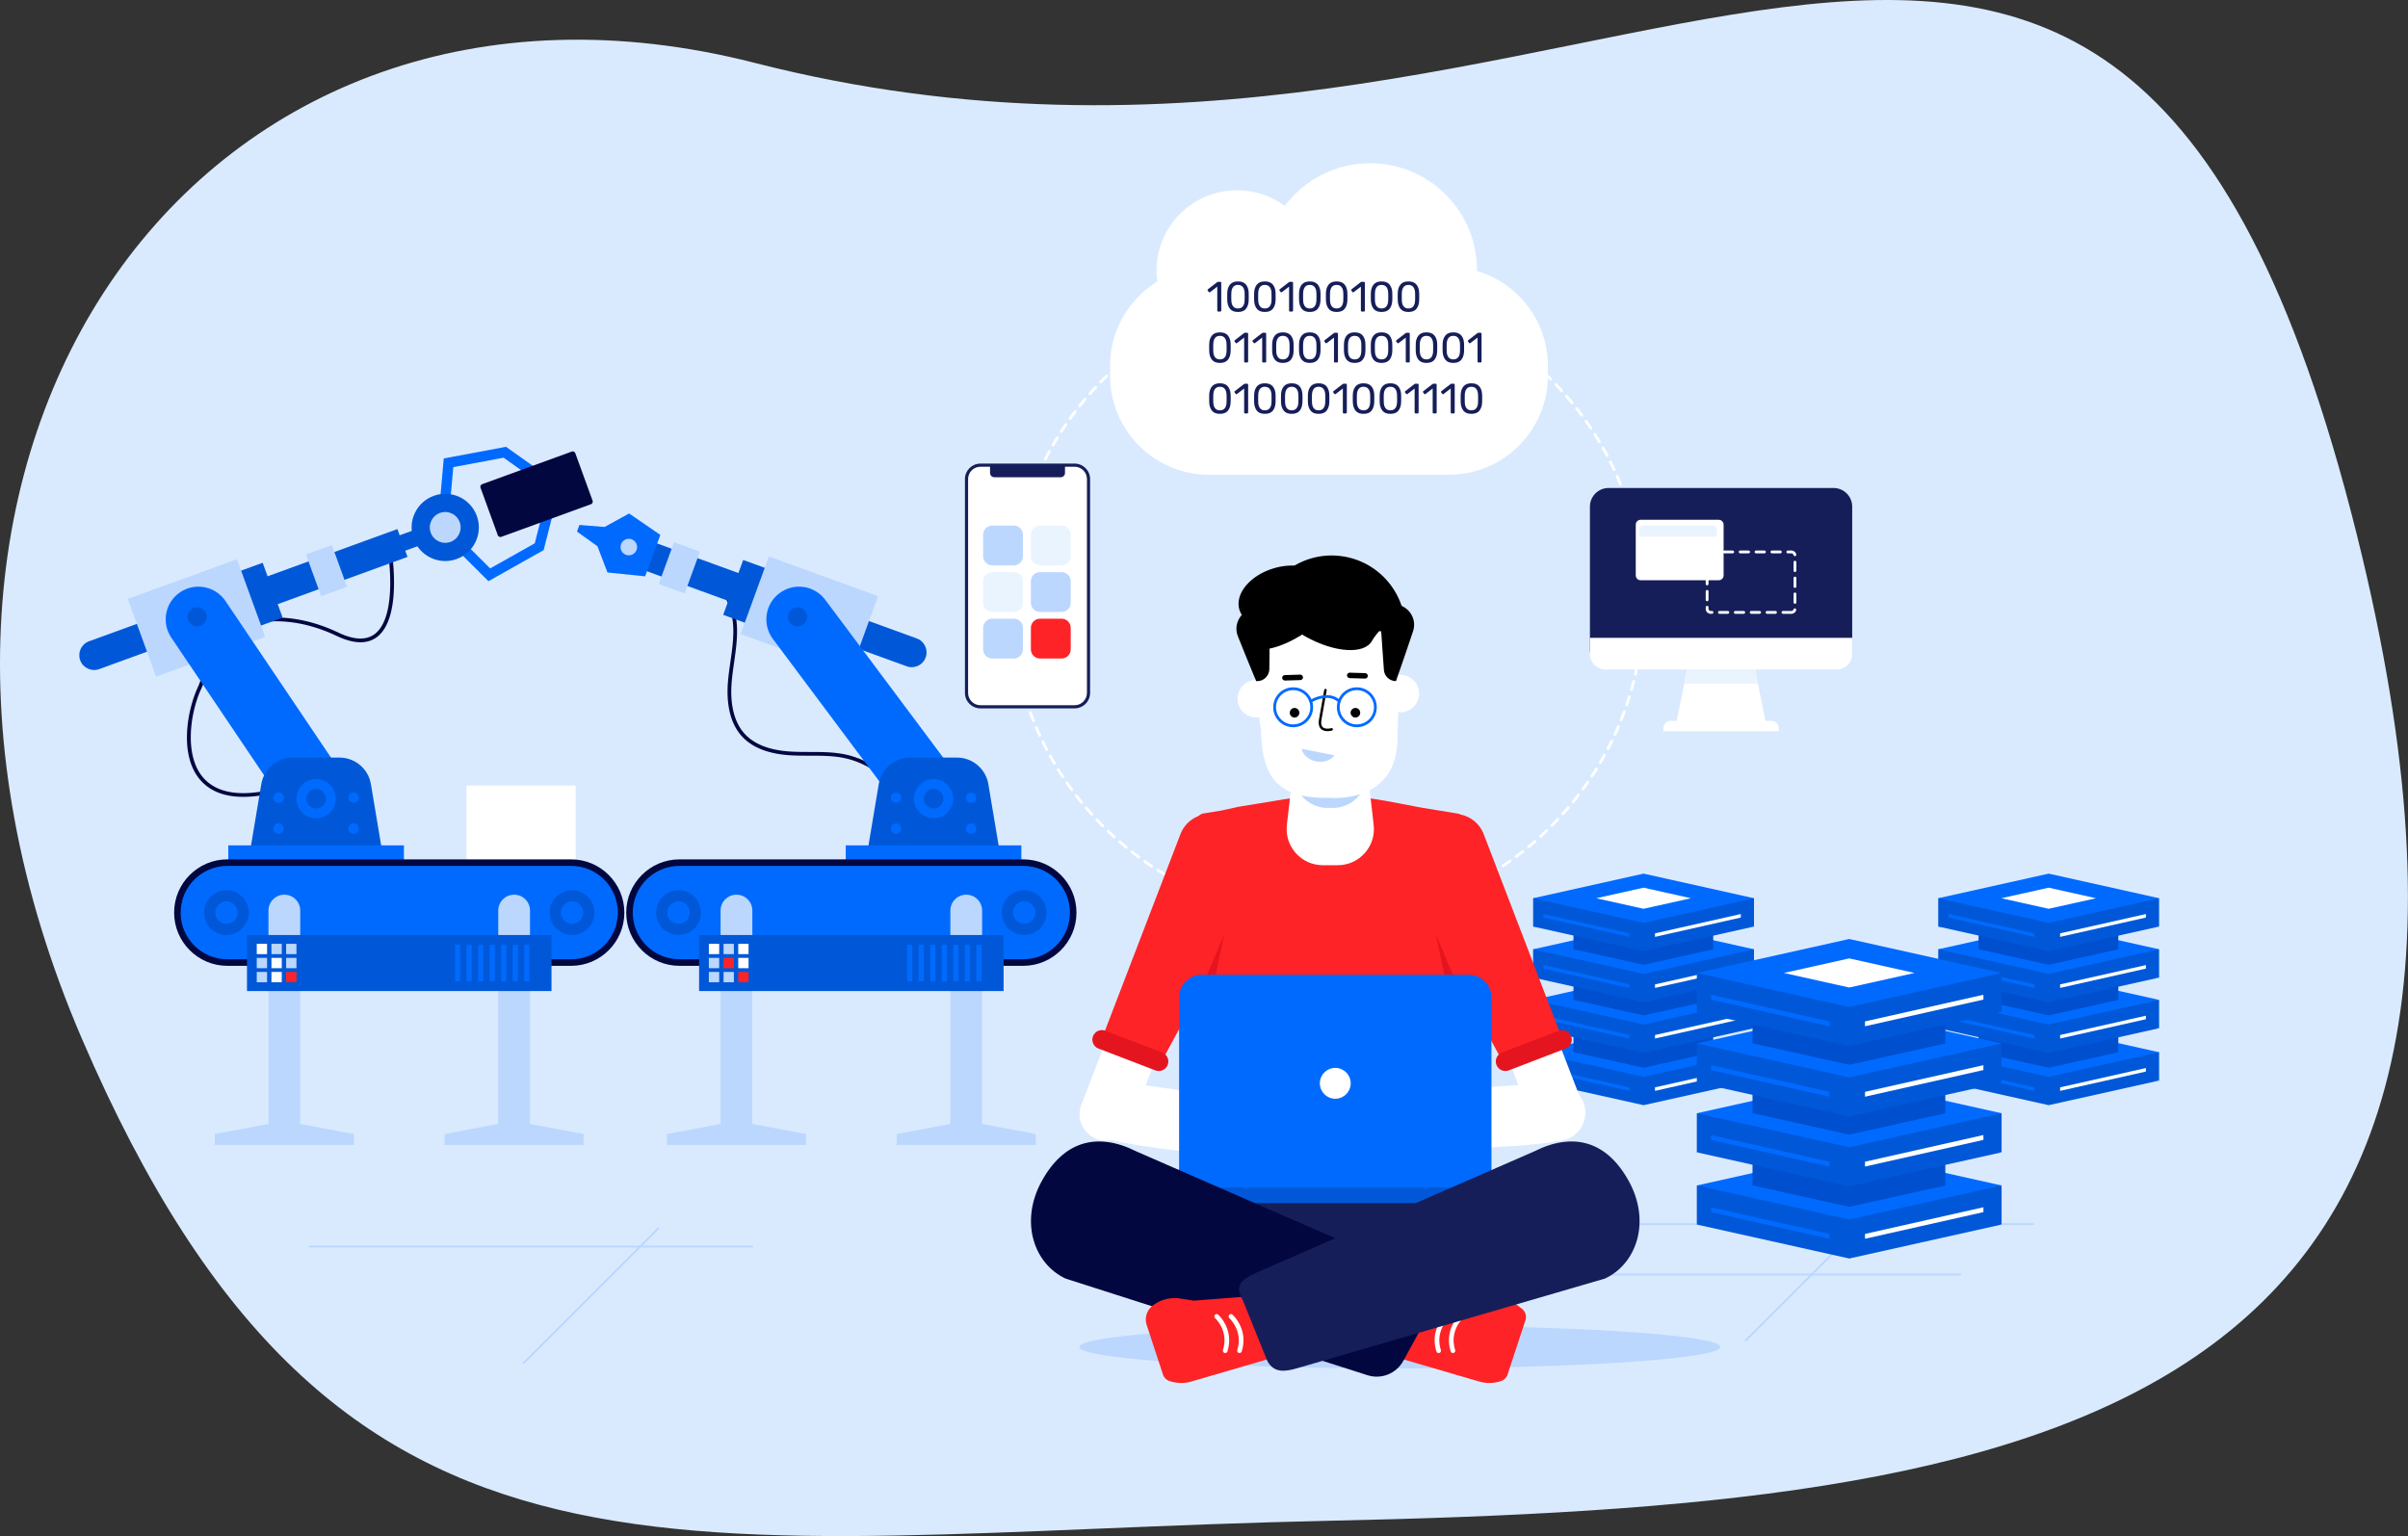 <svg xmlns="http://www.w3.org/2000/svg" fill-rule="evenodd" stroke-linejoin="round" stroke-miterlimit="2" clip-rule="evenodd" viewBox="0 0 10741 6854"><rect x="0" y="0" width="10741" height="6854" fill="#333333" stroke="none"/><path fill="none" d="M0 0h10740.7v6853.04H0z"/><clipPath id="a"><path d="M0 0h10740.7v6853.04H0z"/></clipPath><g clip-path="url(#a)"><path fill="#d9eaff" fill-rule="nonzero" d="M3366.94 280.648c3787.28 968.53 6041.82-2330.87 7146.15 2106.18 989.721 3976.59-1378.33 4329.11-4584.86 4397.98-2906.82 62.429-4413.73 520.7-5562.79-2150.25-1143.92-2658.97 546.942-4981.62 3001.5-4353.91"/><path fill="#fff" d="M2080.82 3504.83h486.913v341.667H2080.82z"/><path fill="#03073f" fill-rule="nonzero" d="M1608.03 2865.45c-30.921.004-66.259-9.363-105.784-28.084-308.55-146.162-506.141-2.333-508.1-.866-3.679 2.775-8.904 2.016-11.666-1.667a8.326 8.326 0 011.667-11.663c2.1-1.579 52.52-38.833 142.875-57.745 82.983-17.363 216.683-21.6 382.358 56.879 69.429 32.887 123.871 35.104 161.833 6.591 104.471-78.462 60.167-361.55 59.704-364.4-.733-4.545 2.359-8.825 6.9-9.554 4.55-.75 8.821 2.359 9.555 6.9 1.945 12.042 46.283 295.938-66.15 380.379-20.617 15.488-45.08 23.23-73.192 23.23m-522.43 689.69c-82.112 0-145.17-23.771-188.583-71.3-99.942-109.417-62.512-313.117-15.446-415.809 88.421-192.925-55.621-364.395-57.083-366.104a8.339 8.339 0 01.9-11.754c3.5-2.996 8.758-2.583 11.754.904 1.571 1.829 38.75 45.654 65.004 114.975 24.325 64.213 43.129 162.992-5.425 268.921-48.637 106.125-76.887 299.654 12.6 397.625 75.088 82.2 215.967 87.596 418.721 16.046 4.346-1.546 9.1.746 10.629 5.083 1.529 4.342-.746 9.1-5.083 10.629-95.925 33.859-178.733 50.784-247.988 50.784"/><path fill="#006aff" fill-rule="nonzero" d="M1999.93 2330.84l-45.65-4.08 25.142-281.375 277.746-52.045 123.804 88.054-26.567 37.354-107.937-76.775-224.488 42.071-22.05 246.796zm178.77 262.05l-200.121-199.383 32.346-32.471 175.529 174.887 198.95-112.041 31.5-123.779 44.417 11.304-36.338 142.791L2178.7 2592.89z"/><path fill="#0058d8" d="M1323.21 2633.15l-25.007-68.704 677.502-246.596 25.007 68.703-677.503 246.597z"/><path fill="#0058d8" fill-rule="nonzero" d="M2037.23 2493.98c-77.842 28.334-163.917-11.804-192.246-89.646-28.333-77.841 11.804-163.916 89.646-192.245 77.842-28.334 163.913 11.8 192.246 89.645 28.333 77.842-11.804 163.913-89.646 192.246"/><path fill="#bbd7fe" fill-rule="nonzero" d="M2009.44 2417.64c-35.679 12.987-75.129-5.408-88.112-41.088-12.987-35.679 5.408-75.129 41.088-88.112 35.679-12.988 75.129 5.408 88.112 41.087 12.988 35.68-5.408 75.125-41.087 88.113"/><path fill="#0058d8" fill-rule="nonzero" d="M357.639 2945.69c-12.488-34.304 5.2-72.238 39.508-84.721l638.104-232.254c34.304-12.484 72.238 5.204 84.721 39.508 12.488 34.304-5.2 72.238-39.504 84.721L442.36 2985.198c-34.305 12.483-72.234-5.204-84.721-39.508"/><path fill="#0058d8" d="M1772.56 2360.35l45.215 124.225-677.502 246.596-45.215-124.225 677.502-246.596z"/><path fill="#bbd7fe" d="M1480.22 2431.51l67.875 186.484-115.483 42.033-67.875-186.484 115.483-42.033z"/><path fill="#0058d8" d="M1171.66 2510.76l89.117 244.851-118.897 43.274-89.117-244.851 118.897-43.274z"/><path fill="#bbd7fe" d="M1056.92 2494.97l126.112 346.496-486.871 177.204-126.112-346.496 486.871-177.204z"/><path fill="#006aff" fill-rule="nonzero" d="M1418.44 3700.68c-46.879 0-92.916-22.562-121.079-64.366l-533.333-791.667c-45-66.8-27.329-157.429 39.467-202.429 66.791-45.008 157.425-27.338 202.429 39.462l533.333 791.667c45 66.804 27.329 157.433-39.471 202.429-24.991 16.838-53.316 24.904-81.346 24.904"/><path fill="#0058d8" fill-rule="nonzero" d="M1714.15 3854.83h-608.334l59.684-356.338c11.471-68.487 70.746-118.662 140.187-118.662h208.592c69.442 0 128.717 50.175 140.187 118.662l59.684 356.338z"/><path fill="#006aff" d="M1018.31 3771.5h783.333v83.333H1018.31z"/><path fill="#006aff" fill-rule="nonzero" d="M1497.48 3563.17c0 48.325-39.175 87.5-87.5 87.5s-87.5-39.175-87.5-87.5 39.175-87.5 87.5-87.5 87.5 39.175 87.5 87.5"/><path fill="#0058d8" fill-rule="nonzero" d="M1453.73 3563.17c0 24.163-19.588 43.75-43.75 43.75s-43.75-19.587-43.75-43.75c0-24.162 19.588-43.75 43.75-43.75s43.75 19.588 43.75 43.75"/><path fill="#006aff" fill-rule="nonzero" d="M1265.87 3558.91c0 12.866-10.434 23.3-23.3 23.3-12.867 0-23.3-10.434-23.3-23.3 0-12.867 10.433-23.3 23.3-23.3 12.866 0 23.3 10.433 23.3 23.3m0 138.07c0 12.866-10.434 23.3-23.3 23.3-12.867 0-23.3-10.434-23.3-23.3 0-12.867 10.433-23.3 23.3-23.3 12.866 0 23.3 10.433 23.3 23.3m334.82-138.07c0 12.866-10.433 23.3-23.3 23.3s-23.3-10.434-23.3-23.3c0-12.867 10.433-23.3 23.3-23.3s23.3 10.433 23.3 23.3m0 138.07c0 12.866-10.433 23.3-23.3 23.3s-23.3-10.434-23.3-23.3c0-12.867 10.433-23.3 23.3-23.3s23.3 10.433 23.3 23.3"/><path fill="#0058d8" fill-rule="nonzero" d="M922.153 2752.03c0 23.729-19.238 42.967-42.967 42.967-23.733 0-42.966-19.238-42.966-42.967s19.233-42.967 42.966-42.967c23.729 0 42.967 19.238 42.967 42.967"/><path fill="#03073f" fill-rule="nonzero" d="M2220.36 2387.5l-76.954-211.429c-2.363-6.488.983-13.663 7.471-16.025l399.371-145.359c6.483-2.358 13.658.984 16.02 7.471l76.955 211.433c2.358 6.488-.984 13.659-7.471 16.021l-399.371 145.359c-6.488 2.362-13.658-.984-16.021-7.471m1872.32 1350.85a8.335 8.335 0 01-8.271-7.396c-19.184-169.55-160.259-320.37-328.15-350.833-47.475-8.612-97.004-8.646-144.904-8.683-27.638-.017-56.213-.034-84.317-1.679-97.154-5.68-169.8-33.542-215.929-82.813-62.492-66.737-69.638-165.804-64.625-237.154 2.308-32.883 7.05-65.979 11.641-97.988 6.855-47.816 13.946-97.266 12.792-145.962-2.204-93-39.092-169.7-98.683-205.175-3.954-2.354-5.25-7.471-2.9-11.425 2.358-3.958 7.471-5.238 11.425-2.896 64.55 38.425 104.479 120.329 106.821 219.1 1.187 50.083-6.005 100.229-12.955 148.725-4.55 31.713-9.25 64.508-11.516 96.783-4.779 68.046 1.783 162.246 60.166 224.6 43.109 46.046 111.992 72.142 204.734 77.563 27.625 1.621 55.958 1.637 83.358 1.654 48.633.038 98.925.075 147.867 8.954 85.091 15.438 166.525 60.9 229.304 128.017 62.779 67.121 102.708 151.404 112.433 237.337a8.332 8.332 0 01-8.291 9.271"/><path fill="#0058d8" fill-rule="nonzero" d="M4128.99 2933.19c12.488-34.304-5.2-72.238-39.508-84.721l-638.104-232.254c-34.304-12.484-72.238 5.204-84.721 39.508-12.488 34.304 5.2 72.238 39.504 84.721l638.108 232.254c34.305 12.483 72.234-5.204 84.721-39.508"/><path fill="#0058d8" d="M3512.4 2636.12l-45.215 124.225-677.502-246.596 45.215-124.225L3512.4 2636.12z"/><path fill="#bbd7fe" d="M3121.89 2461.04l-67.876 186.484-115.483-42.033 67.875-186.484 115.484 42.033z"/><path fill="#0058d8" d="M3433.86 2541.54l-89.118 244.852-118.892-43.273 89.117-244.852 118.893 43.273z"/><path fill="#bbd7fe" d="M3916.58 2659.68l-126.112 346.496-486.871-177.204 126.112-346.496 486.871 177.204z"/><path fill="#006aff" fill-rule="nonzero" d="M4155.93 3700.68c-44.425 0-88.287-20.221-116.925-58.537l-591.667-791.667c-48.22-64.517-35.004-155.904 29.509-204.117 64.512-48.216 155.904-35 204.116 29.509l591.667 791.666c48.217 64.517 35.004 155.904-29.512 204.117-26.192 19.575-56.825 29.029-87.188 29.029"/><path fill="#0058d8" fill-rule="nonzero" d="M3859.98 3854.83h608.334l-59.684-356.338c-11.47-68.487-70.745-118.662-140.187-118.662h-208.592c-69.441 0-128.716 50.175-140.187 118.662l-59.684 356.338z"/><path fill="#006aff" d="M3772.48 3771.5h783.333v83.333H3772.48z"/><path fill="#006aff" fill-rule="nonzero" d="M4076.65 3563.17c0 48.325 39.175 87.5 87.5 87.5s87.5-39.175 87.5-87.5-39.175-87.5-87.5-87.5-87.5 39.175-87.5 87.5"/><path fill="#0058d8" fill-rule="nonzero" d="M4120.4 3563.17c0 24.163 19.588 43.75 43.75 43.75 24.163 0 43.75-19.587 43.75-43.75 0-24.162-19.587-43.75-43.75-43.75-24.162 0-43.75 19.588-43.75 43.75"/><path fill="#006aff" fill-rule="nonzero" d="M4308.26 3558.91c0 12.866 10.433 23.3 23.3 23.3 12.866 0 23.3-10.434 23.3-23.3 0-12.867-10.434-23.3-23.3-23.3-12.867 0-23.3 10.433-23.3 23.3m0 138.07c0 12.866 10.433 23.3 23.3 23.3 12.866 0 23.3-10.434 23.3-23.3 0-12.867-10.434-23.3-23.3-23.3-12.867 0-23.3 10.433-23.3 23.3m-334.83-138.07c0 12.866 10.433 23.3 23.3 23.3s23.3-10.434 23.3-23.3c0-12.867-10.433-23.3-23.3-23.3s-23.3 10.433-23.3 23.3m0 138.07c0 12.866 10.433 23.3 23.3 23.3s23.3-10.434 23.3-23.3c0-12.867-10.433-23.3-23.3-23.3s-23.3 10.433-23.3 23.3"/><path fill="#0058d8" fill-rule="nonzero" d="M3514.47 2752.03c0 23.729 19.238 42.967 42.967 42.967 23.733 0 42.971-19.238 42.971-42.967s-19.238-42.967-42.971-42.967c-23.729 0-42.967 19.238-42.967 42.967"/><path fill="#006aff" fill-rule="nonzero" d="M2696.81 2351.01l-112.195-9.067-10.896 29.663 91.383 65.72 44.379 116.638 84.046 8.679 84.042 8.683 67.925-184.9-69.671-47.791-69.679-47.792-109.334 60.167z"/><path fill="#bbd7fe" fill-rule="nonzero" d="M2817.58 2406.01c19.121 7.025 28.925 28.22 21.904 47.341-7.025 19.121-28.221 28.925-47.341 21.9-19.121-7.025-28.926-28.216-21.905-47.337 7.025-19.121 28.221-28.929 47.342-21.904"/><path fill="#03073f" fill-rule="nonzero" d="M1014.15 4309c-130.959 0-237.5-106.541-237.5-237.5 0-130.958 106.541-237.5 237.5-237.5h1533.33c130.958 0 237.5 106.542 237.5 237.5 0 130.959-106.542 237.5-237.5 237.5H1014.15z"/><path fill="#006aff" fill-rule="nonzero" d="M2547.48 4279.83H1014.15c-115.058 0-208.333-93.275-208.333-208.334 0-115.058 93.275-208.333 208.333-208.333h1533.33c115.059 0 208.334 93.275 208.334 208.333 0 115.059-93.275 208.334-208.334 208.334"/><path fill="#0058d8" fill-rule="nonzero" d="M1109.98 4071.5c0 55.23-44.771 100-100 100s-100-44.77-100-100c0-55.229 44.771-100 100-100s100 44.771 100 100"/><path fill="#006aff" fill-rule="nonzero" d="M1059.98 4071.5c0 27.613-22.387 50-50 50-27.612 0-50-22.387-50-50 0-27.612 22.388-50 50-50 27.613 0 50 22.388 50 50"/><path fill="#0058d8" fill-rule="nonzero" d="M2651.65 4071.5c0 55.23-44.771 100-100 100s-100-44.77-100-100c0-55.229 44.771-100 100-100s100 44.771 100 100"/><path fill="#006aff" fill-rule="nonzero" d="M2601.65 4071.5c0 27.613-22.388 50-50 50-27.613 0-50-22.387-50-50 0-27.612 22.387-50 50-50 27.612 0 50 22.388 50 50"/><path fill="#bbd7fe" fill-rule="nonzero" d="M1268.34 5108.2c-39.121 0-70.833-31.713-70.833-70.834v-974.987c0-39.121 31.712-70.833 70.833-70.833 39.121 0 70.833 31.712 70.833 70.833v974.987c0 39.121-31.712 70.834-70.833 70.834"/><path fill="#bbd7fe" fill-rule="nonzero" d="M1578.45 5108.2H958.237v-48.85l310.104-58.334 310.109 58.334v48.85zm714.84 0c-39.121 0-70.833-31.713-70.833-70.834v-974.987c0-39.121 31.712-70.833 70.833-70.833 39.121 0 70.833 31.712 70.833 70.833v974.987c0 39.121-31.712 70.834-70.833 70.834"/><path fill="#bbd7fe" fill-rule="nonzero" d="M2603.39 5108.2h-620.213v-48.85l310.104-58.334 310.109 58.334v48.85z"/><path fill="#0058d8" d="M1101.65 4171.5h1358.33v250H1101.65z"/><path fill="#fff" d="M1145.28 4210.77h46.004v46.004h-46.004z"/><path fill="#bbd7fe" d="M1210.8 4210.77h46.004v46.004H1210.8zm65.52 0h46.004v46.004h-46.004zm-131.04 62.73h46.004v46.004h-46.004z"/><path fill="#fff" d="M1210.8 4273.5h46.004v46.004H1210.8z"/><path fill="#bbd7fe" d="M1276.32 4273.5h46.004v46.004h-46.004zm-131.04 62.73h46.004v46.004h-46.004z"/><path fill="#fff" d="M1210.8 4336.23h46.004v46.004H1210.8z"/><path fill="#fe2326" d="M1276.32 4336.23h46.004v46.004h-46.004z"/><path fill="#006aff" d="M2029.77 4215.2h22.862v162.592h-22.862zm51.46 0h22.862v162.592h-22.862zm51.46 0h22.863v162.592h-22.863zm51.46 0h22.863v162.592h-22.863zm51.45 0h22.863v162.592H2235.6zm51.47 0h22.862v162.592h-22.862zm51.46 0h22.862v162.592h-22.862z"/><path fill="#03073f" fill-rule="nonzero" d="M3030.81 4309c-130.958 0-237.5-106.541-237.5-237.5 0-130.958 106.542-237.5 237.5-237.5h1533.33c130.958 0 237.5 106.542 237.5 237.5 0 130.959-106.542 237.5-237.5 237.5H3030.81z"/><path fill="#006aff" fill-rule="nonzero" d="M4564.15 4279.83H3030.82c-115.059 0-208.334-93.275-208.334-208.334 0-115.058 93.275-208.333 208.334-208.333h1533.33c115.058 0 208.333 93.275 208.333 208.333 0 115.059-93.275 208.334-208.333 208.334"/><path fill="#0058d8" fill-rule="nonzero" d="M3126.65 4071.5c0 55.23-44.771 100-100 100s-100-44.77-100-100c0-55.229 44.771-100 100-100s100 44.771 100 100"/><path fill="#006aff" fill-rule="nonzero" d="M3076.65 4071.5c0 27.613-22.388 50-50 50-27.613 0-50-22.387-50-50 0-27.612 22.387-50 50-50 27.612 0 50 22.388 50 50"/><path fill="#0058d8" fill-rule="nonzero" d="M4668.31 4071.5c0 55.23-44.771 100-100 100s-100-44.77-100-100c0-55.229 44.771-100 100-100s100 44.771 100 100"/><path fill="#006aff" fill-rule="nonzero" d="M4618.31 4071.5c0 27.613-22.388 50-50 50-27.613 0-50-22.387-50-50 0-27.612 22.387-50 50-50 27.612 0 50 22.388 50 50"/><path fill="#bbd7fe" fill-rule="nonzero" d="M3285.01 5108.2c-39.121 0-70.833-31.713-70.833-70.834v-974.987c0-39.121 31.712-70.833 70.833-70.833 39.121 0 70.833 31.712 70.833 70.833v974.987c0 39.121-31.712 70.834-70.833 70.834"/><path fill="#bbd7fe" fill-rule="nonzero" d="M3595.11 5108.2h-620.212v-48.85l310.104-58.334 310.108 58.334v48.85zm714.84 0c-39.121 0-70.833-31.713-70.833-70.834v-974.987c0-39.121 31.712-70.833 70.833-70.833 39.121 0 70.833 31.712 70.833 70.833l.001 974.987c-.001 39.121-31.713 70.834-70.834 70.834"/><path fill="#bbd7fe" fill-rule="nonzero" d="M4620.06 5108.2h-620.212v-48.85l310.104-58.334 310.108 58.334v48.85z"/><path fill="#0058d8" d="M3118.31 4171.5h1358.33v250H3118.31z"/><path fill="#fff" d="M3161.94 4210.77h46.004v46.004h-46.004z"/><path fill="#bbd7fe" d="M3227.46 4210.77h46.004v46.004h-46.004z"/><path fill="#fff" d="M3292.98 4210.77h46.004v46.004h-46.004z"/><path fill="#bbd7fe" d="M3161.94 4273.5h46.004v46.004h-46.004z"/><path fill="#fe2326" d="M3227.46 4273.5h46.004v46.004h-46.004z"/><path fill="#fff" d="M3292.98 4273.5h46.004v46.004h-46.004z"/><path fill="#bbd7fe" d="M3161.94 4336.23h46.004v46.004h-46.004zm65.52 0h46.004v46.004h-46.004z"/><path fill="#fe2326" d="M3292.98 4336.23h46.004v46.004h-46.004z"/><path fill="#006aff" d="M4046.44 4215.2h22.862v162.592h-22.862zm51.46 0h22.863v162.592H4097.9zm51.45 0h22.863v162.592h-22.863zm51.46 0h22.863v162.592h-22.863zm51.46 0h22.862v162.592h-22.862zm51.46 0h22.863v162.592h-22.863zm51.46 0h22.863v162.592h-22.863z"/><path fill="#bbd7fe" fill-rule="nonzero" d="M4814.47 6009.41c0 52.863 640.038 95.721 1429.56 95.721 789.524 0 1429.56-42.858 1429.56-95.721 0-52.862-640.034-95.72-1429.56-95.72-789.52 0-1429.56 42.858-1429.56 95.72m4254.03-543.88H7093.3a4.163 4.163 0 01-4.167-4.166 4.163 4.163 0 014.167-4.167h1975.2a4.162 4.162 0 014.166 4.167 4.161 4.161 0 01-4.166 4.166m-325.03 225.03H6768.28a4.162 4.162 0 01-4.167-4.166 4.163 4.163 0 014.167-4.167h1975.19a4.163 4.163 0 014.167 4.167 4.162 4.162 0 01-4.167 4.166"/><path fill="#bbd7fe" fill-rule="nonzero" d="M7787.12 5984.33a4.154 4.154 0 01-2.946-1.221 4.162 4.162 0 010-5.891l600.071-600.071a4.17 4.17 0 015.892 0 4.169 4.169 0 010 5.891l-600.071 600.071a4.154 4.154 0 01-2.946 1.221m-5450.54 100.02a4.152 4.152 0 01-2.946-1.221 4.162 4.162 0 010-5.891l600.071-600.071a4.169 4.169 0 015.891 0 4.17 4.17 0 010 5.892l-600.07 600.07a4.156 4.156 0 01-2.946 1.221"/><path fill="#bbd7fe" fill-rule="nonzero" d="M3355.43 5565.54H1380.24a4.162 4.162 0 01-4.167-4.166 4.163 4.163 0 014.167-4.167h1975.19a4.166 4.166 0 110 8.333"/><path fill="#0058d8" fill-rule="nonzero" d="M7823.81 4820.83l-492.621 109.833-492.625-109.833 492.625-109.833 492.621 109.833z"/><path fill="#0058d8" fill-rule="nonzero" d="M7823.81 4820.83v-126.321h-985.246v126.321s985.246-7.654 985.246 0"/><path fill="#006aff" fill-rule="nonzero" d="M7823.81 4694.51l-492.621 109.833-492.625-109.833 492.625-109.833 492.621 109.833zm-556.42 156.63l-382.788-86.2v15.696l382.788 86.2v-15.696z"/><path fill="#fff" fill-rule="nonzero" d="M7382.23 4851.14l382.788-86.2v15.696l-382.788 86.2v-15.696z"/><path fill="#004fcf" fill-rule="nonzero" d="M7018.58 4598.19v96.321s10.863 2.504 29.675 6.191l282.934 63.088 266.345-59.388c28.138-5.337 44.784-9.466 44.359-9.891v-93.771l-623.313-2.55z"/><path fill="#0058d8" fill-rule="nonzero" d="M7823.81 4587.33l-492.621 109.833-492.625-109.833 492.625-109.834 492.621 109.834z"/><path fill="#0058d8" fill-rule="nonzero" d="M7823.81 4587.33v-126.321h-985.246v126.321s985.246-7.654 985.246 0"/><path fill="#006aff" fill-rule="nonzero" d="M7823.81 4461.01l-492.621 109.833-492.625-109.833 492.625-109.834 492.621 109.834zm-556.42 156.63l-382.788-86.2v15.695l382.788 86.2v-15.695z"/><path fill="#fff" fill-rule="nonzero" d="M7382.23 4617.64l382.788-86.2v15.695l-382.788 86.2v-15.695z"/><path fill="#004fcf" fill-rule="nonzero" d="M7018.58 4364.69v96.321s10.863 2.504 29.675 6.192l282.934 63.087 266.345-59.387c28.138-5.338 44.784-9.467 44.359-9.892v-93.771l-623.313-2.55z"/><path fill="#0058d8" fill-rule="nonzero" d="M7823.81 4361.49l-492.621 109.833-492.625-109.833 492.625-109.833 492.621 109.833z"/><path fill="#0058d8" fill-rule="nonzero" d="M7823.81 4361.49v-126.321h-985.246v126.321s985.246-7.654 985.246 0"/><path fill="#006aff" fill-rule="nonzero" d="M7823.81 4235.17l-492.621 109.833-492.625-109.833 492.625-109.834 492.621 109.834zm-556.42 156.63l-382.788-86.2v15.696l382.788 86.2V4391.8z"/><path fill="#fff" fill-rule="nonzero" d="M7382.23 4391.8l382.788-86.2v15.696l-382.788 86.2V4391.8z"/><path fill="#004fcf" fill-rule="nonzero" d="M7018.58 4138.85v96.321s10.863 2.504 29.675 6.192l282.934 63.087 266.345-59.387c28.138-5.338 44.784-9.467 44.359-9.892V4141.4l-623.313-2.55z"/><path fill="#0058d8" fill-rule="nonzero" d="M7823.81 4133.74l-492.621 109.834-492.625-109.834 492.625-109.833 492.621 109.833z"/><path fill="#0058d8" fill-rule="nonzero" d="M7823.81 4133.74v-126.321h-985.246v126.321s985.246-7.654 985.246 0"/><path fill="#006aff" fill-rule="nonzero" d="M7823.81 4007.42l-492.621 109.833-492.625-109.833 492.625-109.834 492.621 109.834z"/><path fill="#fff" fill-rule="nonzero" d="M7120.01 4007.42l211.18-47.088 211.179 47.088-211.179 47.087-211.18-47.087z"/><path fill="#006aff" fill-rule="nonzero" d="M7267.39 4164.05l-382.788-86.2v15.696l382.788 86.2v-15.696z"/><path fill="#fff" fill-rule="nonzero" d="M7382.23 4164.05l382.788-86.2v15.696l-382.788 86.2v-15.696z"/><path fill="#0058d8" fill-rule="nonzero" d="M9630.78 4820.83l-492.621 109.833-492.625-109.833 492.625-109.833 492.621 109.833z"/><path fill="#0058d8" fill-rule="nonzero" d="M9630.78 4820.83v-126.321h-985.246v126.321s985.246-7.654 985.246 0"/><path fill="#006aff" fill-rule="nonzero" d="M9630.78 4694.51l-492.621 109.833-492.625-109.833 492.625-109.833 492.621 109.833zm-556.42 156.63l-382.787-86.2v15.696l382.787 86.2v-15.696z"/><path fill="#fff" fill-rule="nonzero" d="M9189.2 4851.14l382.787-86.2v15.696l-382.787 86.2v-15.696z"/><path fill="#004fcf" fill-rule="nonzero" d="M8825.55 4598.19v96.321s10.863 2.504 29.675 6.191l282.934 63.088 266.345-59.388c28.138-5.337 44.784-9.466 44.359-9.891v-93.771l-623.313-2.55z"/><path fill="#0058d8" fill-rule="nonzero" d="M9630.78 4587.33l-492.621 109.833-492.625-109.833 492.625-109.834 492.621 109.834z"/><path fill="#0058d8" fill-rule="nonzero" d="M9630.78 4587.33v-126.321h-985.246v126.321s985.246-7.654 985.246 0"/><path fill="#006aff" fill-rule="nonzero" d="M9630.78 4461.01l-492.621 109.833-492.625-109.833 492.625-109.834 492.621 109.834zm-556.42 156.63l-382.787-86.2v15.695l382.787 86.2v-15.695z"/><path fill="#fff" fill-rule="nonzero" d="M9189.2 4617.64l382.787-86.2v15.695l-382.787 86.2v-15.695z"/><path fill="#004fcf" fill-rule="nonzero" d="M8825.55 4364.69v96.321s10.863 2.504 29.675 6.192l282.934 63.087 266.345-59.387c28.138-5.338 44.784-9.467 44.359-9.892v-93.771l-623.313-2.55z"/><path fill="#0058d8" fill-rule="nonzero" d="M9630.78 4361.49l-492.621 109.833-492.625-109.833 492.625-109.833 492.621 109.833z"/><path fill="#0058d8" fill-rule="nonzero" d="M9630.78 4361.49v-126.321h-985.246v126.321s985.246-7.654 985.246 0"/><path fill="#006aff" fill-rule="nonzero" d="M9630.78 4235.17l-492.621 109.833-492.625-109.833 492.625-109.834 492.621 109.834zm-556.42 156.63l-382.787-86.2v15.696l382.787 86.2V4391.8z"/><path fill="#fff" fill-rule="nonzero" d="M9189.2 4391.8l382.787-86.2v15.696l-382.787 86.2V4391.8z"/><path fill="#004fcf" fill-rule="nonzero" d="M8825.55 4138.85v96.321s10.863 2.504 29.675 6.192l282.934 63.087 266.345-59.387c28.138-5.338 44.784-9.467 44.359-9.892V4141.4l-623.313-2.55z"/><path fill="#0058d8" fill-rule="nonzero" d="M9630.78 4133.74l-492.621 109.834-492.625-109.834 492.625-109.833 492.621 109.833z"/><path fill="#0058d8" fill-rule="nonzero" d="M9630.78 4133.74v-126.321h-985.246v126.321s985.246-7.654 985.246 0"/><path fill="#006aff" fill-rule="nonzero" d="M9630.78 4007.42l-492.621 109.833-492.625-109.833 492.625-109.834 492.621 109.834z"/><path fill="#fff" fill-rule="nonzero" d="M8926.98 4007.42l211.179-47.088 211.179 47.088-211.179 47.087-211.179-47.087z"/><path fill="#006aff" fill-rule="nonzero" d="M9074.36 4164.05l-382.787-86.2v15.696l382.787 86.2v-15.696z"/><path fill="#fff" fill-rule="nonzero" d="M9189.2 4164.05l382.787-86.2v15.696l-382.787 86.2v-15.696z"/><path fill="#0058d8" fill-rule="nonzero" d="M8928.26 5463.21l-679.754 151.558-679.754-151.558 679.754-151.558 679.754 151.558z"/><path fill="#0058d8" fill-rule="nonzero" d="M8928.26 5463.21v-174.304H7568.75v174.304s1359.51-10.563 1359.51 0"/><path fill="#006aff" fill-rule="nonzero" d="M8928.26 5288.9l-679.754 151.559-679.754-151.559 679.754-151.558L8928.26 5288.9zm-767.78 216.13l-528.196-118.946v21.658l528.196 118.946v-21.658z"/><path fill="#fff" fill-rule="nonzero" d="M8318.94 5505.03l528.195-118.946v21.658l-528.195 118.946v-21.658z"/><path fill="#004fcf" fill-rule="nonzero" d="M7817.15 5155.99v132.908s14.988 3.454 40.95 8.546l390.408 87.05 367.521-81.946c38.825-7.362 61.796-13.062 61.213-13.65v-129.387l-860.092-3.521z"/><path fill="#0058d8" fill-rule="nonzero" d="M8928.26 5141.01l-679.754 151.558-679.754-151.558 679.754-151.559 679.754 151.559z"/><path fill="#0058d8" fill-rule="nonzero" d="M8928.26 5141.01v-174.304H7568.75v174.304s1359.51-10.563 1359.51 0"/><path fill="#006aff" fill-rule="nonzero" d="M8928.26 4966.7l-679.754 151.559-679.754-151.559 679.754-151.558L8928.26 4966.7zm-767.78 216.13l-528.196-118.946v21.658l528.196 118.946v-21.658z"/><path fill="#fff" fill-rule="nonzero" d="M8318.94 5182.83l528.195-118.946v21.658l-528.195 118.946v-21.658z"/><path fill="#004fcf" fill-rule="nonzero" d="M7817.15 4833.79v132.908s14.988 3.454 40.95 8.546l390.408 87.05 367.521-81.946c38.825-7.362 61.796-13.062 61.213-13.65v-129.387l-860.092-3.521z"/><path fill="#0058d8" fill-rule="nonzero" d="M8928.26 4829.37l-679.754 151.559-679.754-151.559 679.754-151.558 679.754 151.558z"/><path fill="#0058d8" fill-rule="nonzero" d="M8928.26 4829.37v-174.304H7568.75v174.304s1359.51-10.562 1359.51 0"/><path fill="#006aff" fill-rule="nonzero" d="M8928.26 4655.07l-679.754 151.558-679.754-151.558 679.754-151.559 679.754 151.559zm-767.78 216.13l-528.196-118.945v21.658l528.196 118.946V4871.2z"/><path fill="#fff" fill-rule="nonzero" d="M8318.94 4871.2l528.195-118.945v21.658l-528.195 118.946V4871.2z"/><path fill="#004fcf" fill-rule="nonzero" d="M7817.15 4522.16v132.909s14.988 3.454 40.95 8.546l390.408 87.05 367.521-81.946c38.825-7.363 61.796-13.063 61.213-13.65v-129.388l-860.092-3.521z"/><path fill="#0058d8" fill-rule="nonzero" d="M8928.26 4515.11l-679.754 151.558-679.754-151.558 679.754-151.559 679.754 151.559z"/><path fill="#0058d8" fill-rule="nonzero" d="M8928.26 4515.11v-174.305H7568.75v174.305s1359.51-10.563 1359.51 0"/><path fill="#006aff" fill-rule="nonzero" d="M8928.26 4340.81l-679.754 151.559-679.754-151.559 679.754-151.558 679.754 151.558z"/><path fill="#fff" fill-rule="nonzero" d="M7957.11 4340.81l291.4-64.97 291.4 64.97-291.4 64.971-291.4-64.971z"/><path fill="#006aff" fill-rule="nonzero" d="M8160.48 4556.94l-528.196-118.946v21.658l528.196 118.946v-21.658z"/><path fill="#fff" fill-rule="nonzero" d="M8318.94 4556.94l528.195-118.946v21.658l-528.195 118.946v-21.658zM5963.98 1285.83c-.063 0-.13 0-.192-.004a1449.438 1449.438 0 00-37.321-.662 6.25 6.25 0 01.029-12.5h.029c12.475.058 25.142.283 37.642.67a6.25 6.25 0 01-.187 12.496m-108.296.746a6.251 6.251 0 01-6.242-5.971 6.246 6.246 0 015.967-6.521c12.496-.562 25.162-.962 37.641-1.187h.117c3.4 0 6.183 2.721 6.246 6.133a6.257 6.257 0 01-6.133 6.367c-12.371.221-24.925.617-37.313 1.171-.096.008-.192.008-.283.008m179 3.188c-.167 0-.338-.009-.509-.021a1443.4 1443.4 0 00-37.241-2.504 6.25 6.25 0 01-5.9-6.58c.183-3.45 3.096-6.045 6.579-5.904a1473.03 1473.03 0 0137.562 2.529c3.442.28 6.009 3.288 5.73 6.73a6.245 6.245 0 01-6.221 5.75m-249.642 1.72a6.257 6.257 0 01-6.217-5.658 6.25 6.25 0 015.634-6.812 1405.299 1405.299 0 0137.533-3.05c3.421-.33 6.421 2.362 6.658 5.808a6.246 6.246 0 01-5.812 6.658 1422.617 1422.617 0 00-37.2 3.029c-.2.017-.396.025-.596.025m320.063 5.734c-.271 0-.546-.017-.825-.05a1389.492 1389.492 0 00-37.067-4.367 6.255 6.255 0 01-5.567-6.871c.359-3.429 3.442-5.887 6.863-5.566a1444.598 1444.598 0 0137.4 4.408 6.25 6.25 0 01-.804 12.446m-390.371 2.708a6.244 6.244 0 01-6.175-5.35 6.252 6.252 0 015.283-7.087 1418.485 1418.485 0 0137.333-4.921c3.396-.475 6.534 2.037 6.942 5.466a6.247 6.247 0 01-5.475 6.942 1418.933 1418.933 0 00-37 4.883 6.07 6.07 0 01-.908.067m460.321 8.267c-.371 0-.75-.034-1.13-.1a1415.422 1415.422 0 00-36.804-6.221 6.254 6.254 0 01-5.216-7.138 6.261 6.261 0 017.137-5.216 1420.585 1420.585 0 0137.129 6.279 6.249 6.249 0 01-1.116 12.396m-530.109 3.683a6.25 6.25 0 01-1.2-12.383 1411.795 1411.795 0 0137.038-6.792c3.396-.604 6.629 1.717 7.208 5.117a6.247 6.247 0 01-5.121 7.204 1427.795 1427.795 0 00-36.708 6.737c-.408.08-.817.117-1.217.117m599.421 10.796c-.471 0-.954-.054-1.437-.167a1403.172 1403.172 0 00-36.442-8.066 6.25 6.25 0 01-4.85-7.388c.7-3.379 4.021-5.562 7.392-4.85a1410.82 1410.82 0 0136.762 8.138 6.246 6.246 0 014.654 7.516 6.25 6.25 0 01-6.079 4.817m-668.521 4.671a6.25 6.25 0 01-1.512-12.313 1396.91 1396.91 0 0136.646-8.654c3.362-.754 6.708 1.375 7.458 4.742a6.244 6.244 0 01-4.746 7.454 1405.602 1405.602 0 00-36.321 8.583 6.416 6.416 0 01-1.525.188m737.017 13.296a6.31 6.31 0 01-1.742-.242 1406.843 1406.843 0 00-35.987-9.9 6.248 6.248 0 01-4.471-7.621 6.247 6.247 0 017.625-4.475 1403.751 1403.751 0 0136.308 9.988 6.243 6.243 0 014.267 7.737 6.248 6.248 0 01-6 4.513m-805.25 5.629a6.253 6.253 0 01-5.975-4.429 6.247 6.247 0 014.154-7.8 1430.144 1430.144 0 0136.163-10.5c3.333-.909 6.77 1.033 7.691 4.362a6.249 6.249 0 01-4.362 7.688 1410.845 1410.845 0 00-35.846 10.404 6.194 6.194 0 01-1.825.275m872.871 15.825a6.344 6.344 0 01-2.038-.342 1423.292 1423.292 0 00-35.566-11.75 6.249 6.249 0 01-4.08-7.837c1.038-3.292 4.555-5.096 7.842-4.084a1414.423 1414.423 0 0135.879 11.854 6.25 6.25 0 01-2.037 12.159m-940.059 6.533a6.252 6.252 0 01-2.125-12.129 1388.137 1388.137 0 0135.592-12.308c3.283-1.075 6.817.691 7.896 3.97a6.247 6.247 0 01-3.967 7.896 1356.624 1356.624 0 00-35.271 12.2 6.224 6.224 0 01-2.125.371m1006.59 18.342a6.208 6.208 0 01-2.329-.45 1413.242 1413.242 0 00-34.913-13.529c-3.233-1.2-4.879-4.8-3.675-8.038 1.2-3.233 4.796-4.892 8.038-3.675a1435.184 1435.184 0 0135.217 13.646 6.249 6.249 0 01-2.338 12.046m-1072.44 7.325a6.249 6.249 0 01-2.42-12.013 1368.13 1368.13 0 0134.804-14.041 6.248 6.248 0 114.516 11.654 1362.295 1362.295 0 00-34.483 13.916 6.27 6.27 0 01-2.417.484m1137.6 20.887a6.184 6.184 0 01-2.621-.579 1389.418 1389.418 0 00-34.158-15.271 6.25 6.25 0 01-3.267-8.212 6.248 6.248 0 018.213-3.271 1432.077 1432.077 0 0134.467 15.412 6.247 6.247 0 013.041 8.3 6.244 6.244 0 01-5.675 3.621m-1201.98 8.038a6.252 6.252 0 01-2.708-11.888 1422.61 1422.61 0 0134.066-15.783 6.247 6.247 0 018.259 3.154 6.248 6.248 0 01-3.155 8.254 1399.538 1399.538 0 00-33.766 15.646 6.167 6.167 0 01-2.696.617m1265.6 23.408a6.234 6.234 0 01-2.904-.721 1405.707 1405.707 0 00-33.329-16.966 6.255 6.255 0 01-2.846-8.371c1.529-3.092 5.279-4.367 8.367-2.846a1421.882 1421.882 0 0133.629 17.125 6.243 6.243 0 012.621 8.437 6.24 6.24 0 01-5.538 3.342m-1328.49 8.729a6.252 6.252 0 01-2.991-11.746 1421.114 1421.114 0 0133.25-17.483c3.083-1.55 6.837-.342 8.404 2.733a6.254 6.254 0 01-2.733 8.409 1402.15 1402.15 0 00-32.955 17.329c-.95.512-1.97.758-2.975.758m1390.42 25.871a6.257 6.257 0 01-3.179-.871 1402.199 1402.199 0 00-32.421-18.621 6.25 6.25 0 01-2.421-8.5c1.68-3.016 5.484-4.112 8.505-2.42a1444.002 1444.002 0 0132.704 18.783 6.245 6.245 0 012.196 8.558 6.245 6.245 0 01-5.384 3.071m-1451.65 9.388a6.248 6.248 0 01-5.342-2.992 6.255 6.255 0 012.084-8.592 1416.63 1416.63 0 0132.346-19.141c2.991-1.725 6.808-.684 8.529 2.308a6.246 6.246 0 01-2.309 8.533 1429.75 1429.75 0 00-32.058 18.971 6.217 6.217 0 01-3.25.913m1511.74 28.275a6.218 6.218 0 01-3.446-1.038 1376.447 1376.447 0 00-31.429-20.221 6.249 6.249 0 016.616-10.604 1425.281 1425.281 0 0131.717 20.4 6.247 6.247 0 011.758 8.663 6.251 6.251 0 01-5.216 2.8m-1571.15 10.033c-2 0-3.963-.958-5.171-2.729a6.253 6.253 0 011.646-8.688c10.308-7.016 20.858-14 31.362-20.741 2.9-1.863 6.771-1.025 8.633 1.879a6.244 6.244 0 01-1.879 8.633 1387.658 1387.658 0 00-31.079 20.563 6.224 6.224 0 01-3.512 1.083m1629.25 30.575a6.212 6.212 0 01-3.7-1.217c-10-7.371-20.217-14.691-30.371-21.766a6.254 6.254 0 01-1.554-8.7 6.241 6.241 0 018.7-1.555 1411.343 1411.343 0 0130.637 21.955 6.246 6.246 0 011.325 8.737 6.236 6.236 0 01-5.037 2.546m-1686.7 10.671a6.252 6.252 0 01-3.775-11.234 1429.75 1429.75 0 0130.295-22.291 6.244 6.244 0 018.717 1.446 6.247 6.247 0 01-1.442 8.72 1381.364 1381.364 0 00-30.029 22.096 6.22 6.22 0 01-3.766 1.263m1742.69 32.771a6.223 6.223 0 01-3.95-1.409 1431.222 1431.222 0 00-29.233-23.246 6.244 6.244 0 01-1.121-8.766c2.112-2.729 6.042-3.221 8.771-1.121a1428.598 1428.598 0 0129.491 23.454 6.255 6.255 0 01.888 8.796 6.253 6.253 0 01-4.846 2.292m-1798.03 11.3a6.25 6.25 0 01-4.021-11.038 1430.604 1430.604 0 0129.154-23.783 6.26 6.26 0 018.784 1.008 6.25 6.25 0 01-1.009 8.783 1381.71 1381.71 0 00-28.9 23.571 6.224 6.224 0 01-4.008 1.459m1851.75 34.875a6.233 6.233 0 01-4.188-1.609 1431.688 1431.688 0 00-28.029-24.671 6.245 6.245 0 01-.675-8.812 6.246 6.246 0 018.809-.675c9.487 8.133 19 16.5 28.275 24.879a6.253 6.253 0 01.45 8.829 6.251 6.251 0 01-4.642 2.059m-1904.84 11.929a6.226 6.226 0 01-4.587-2.004 6.251 6.251 0 01.337-8.834 1418.97 1418.97 0 0127.942-25.216 6.26 6.26 0 018.821.57 6.251 6.251 0 01-.571 8.821 1420.97 1420.97 0 00-27.696 24.992 6.202 6.202 0 01-4.246 1.671m1956.17 36.854a6.236 6.236 0 01-4.416-1.825 1413.506 1413.506 0 00-26.755-26.029 6.254 6.254 0 01-.237-8.838 6.26 6.26 0 018.837-.237 1450.676 1450.676 0 0126.988 26.258 6.25 6.25 0 01-4.417 10.671m-2006.89 12.55a6.217 6.217 0 01-4.367-1.779 6.247 6.247 0 01-.104-8.838 1433.8 1433.8 0 0126.662-26.587 6.25 6.25 0 018.709 8.966c-8.859 8.6-17.75 17.471-26.429 26.355a6.228 6.228 0 01-4.471 1.883m2055.71 38.712c-1.704 0-3.4-.691-4.633-2.054a1443.35 1443.35 0 00-25.417-27.316 6.25 6.25 0 01.204-8.838 6.253 6.253 0 018.838.204 1469.514 1469.514 0 0125.637 27.559 6.255 6.255 0 01-.433 8.829 6.24 6.24 0 01-4.196 1.616m-2103.92 13.171a6.22 6.22 0 01-4.134-1.566 6.247 6.247 0 01-.546-8.821 1417.004 1417.004 0 0125.309-27.888 6.234 6.234 0 018.833-.312 6.248 6.248 0 01.308 8.833 1422.303 1422.303 0 00-25.083 27.646 6.244 6.244 0 01-4.687 2.108m2150.11 40.446a6.248 6.248 0 01-4.842-2.287 1423.171 1423.171 0 00-24.008-28.546 6.245 6.245 0 01.642-8.813 6.24 6.24 0 018.812.642 1448.709 1448.709 0 0124.229 28.796 6.25 6.25 0 01-4.833 10.208m-2195.67 13.8a6.254 6.254 0 01-4.883-10.15 1434.11 1434.11 0 0123.896-29.133 6.25 6.25 0 019.558 8.058 1421.854 1421.854 0 00-23.683 28.871 6.232 6.232 0 01-4.888 2.354m2239.11 42.033a6.232 6.232 0 01-5.03-2.537c-7.391-10-14.979-19.992-22.55-29.696a6.248 6.248 0 011.084-8.771 6.251 6.251 0 018.771 1.084 1435.045 1435.045 0 0122.75 29.954 6.252 6.252 0 01-5.025 9.966m-2281.93 14.442a6.219 6.219 0 01-3.645-1.179 6.248 6.248 0 01-1.421-8.721 1461.25 1461.25 0 0122.408-30.3 6.253 6.253 0 019.954 7.571 1398.717 1398.717 0 00-22.216 30.029 6.248 6.248 0 01-5.08 2.6m2322.52 43.458a6.246 6.246 0 01-5.212-2.791 1434.272 1434.272 0 00-21.03-30.767 6.247 6.247 0 011.517-8.708c2.829-1.979 6.725-1.309 8.708 1.521a1443.34 1443.34 0 0121.217 31.037 6.245 6.245 0 01-1.746 8.663 6.21 6.21 0 01-3.454 1.045m-2362.46 15.105a6.25 6.25 0 01-5.242-9.642 1395.523 1395.523 0 0120.875-31.388 6.25 6.25 0 018.687-1.633 6.252 6.252 0 011.625 8.688 1432.444 1432.444 0 00-20.691 31.12 6.246 6.246 0 01-5.254 2.855m2400.08 44.741a6.241 6.241 0 01-5.375-3.058 1423.205 1423.205 0 00-19.458-31.767 6.25 6.25 0 011.95-8.621c2.92-1.854 6.783-.97 8.62 1.95a1414.187 1414.187 0 0119.63 32.05 6.252 6.252 0 01-5.367 9.446m-2437.05 15.779a6.25 6.25 0 01-5.409-9.375 1428.593 1428.593 0 0119.28-32.416 6.235 6.235 0 018.595-2.059 6.253 6.253 0 012.063 8.596 1385.433 1385.433 0 00-19.108 32.129 6.255 6.255 0 01-5.421 3.125m2471.62 45.846a6.237 6.237 0 01-5.529-3.333 1407.625 1407.625 0 00-17.833-32.692 6.249 6.249 0 012.379-8.508c3.013-1.713 6.821-.633 8.513 2.375a1423.686 1423.686 0 0117.991 32.987 6.25 6.25 0 01-5.521 9.171m-2505.51 16.475a6.248 6.248 0 01-5.558-9.096 1384.43 1384.43 0 0117.633-33.362c1.654-3.025 5.446-4.15 8.479-2.488 3.029 1.65 4.142 5.446 2.488 8.48a1395.79 1395.79 0 00-17.475 33.058 6.239 6.239 0 01-5.567 3.408m2536.91 46.767a6.237 6.237 0 01-5.667-3.613 1431.682 1431.682 0 00-16.158-33.525 6.243 6.243 0 012.804-8.379c3.091-1.521 6.841-.283 8.379 2.804a1391.01 1391.01 0 0116.304 33.83 6.245 6.245 0 01-5.662 8.883m-2567.63 17.225a6.205 6.205 0 01-2.558-.55 6.243 6.243 0 01-3.137-8.258 1383.384 1383.384 0 0115.933-34.221c1.496-3.113 5.237-4.404 8.342-2.917a6.253 6.253 0 012.916 8.346 1385.097 1385.097 0 00-15.791 33.908 6.245 6.245 0 01-5.705 3.692m2595.8 47.492a6.25 6.25 0 01-5.792-3.9 1413.765 1413.765 0 00-14.446-34.284 6.243 6.243 0 013.221-8.225 6.245 6.245 0 018.233 3.221 1443.141 1443.141 0 0114.575 34.583 6.252 6.252 0 01-3.441 8.142 6.237 6.237 0 01-2.35.463m-2623.26 17.991a6.129 6.129 0 01-2.271-.429 6.245 6.245 0 01-3.55-8.092c4.567-11.72 9.342-23.5 14.184-34.995a6.259 6.259 0 018.187-3.338 6.253 6.253 0 013.334 8.188c-4.8 11.395-9.53 23.066-14.059 34.687a6.249 6.249 0 01-5.825 3.979m2648.22 48.271a6.25 6.25 0 01-5.9-4.196 1402.176 1402.176 0 00-12.742-35.079 6.25 6.25 0 013.634-8.058c3.225-1.209 6.833.404 8.058 3.633a1407.582 1407.582 0 0112.854 35.396 6.254 6.254 0 01-3.846 7.958 6.228 6.228 0 01-2.058.346m-2672.33 18.55c-.654 0-1.321-.1-1.975-.317a6.257 6.257 0 01-3.959-7.908c3.959-11.9 8.13-23.908 12.4-35.687 1.18-3.242 4.763-4.925 8.009-3.742a6.252 6.252 0 013.746 8.004 1383.18 1383.18 0 00-12.292 35.375 6.25 6.25 0 01-5.929 4.275m2693.91 48.892a6.249 6.249 0 01-5.996-4.496 1404.475 1404.475 0 00-10.95-35.679 6.25 6.25 0 014.034-7.863c3.283-1.041 6.808.746 7.866 4.038a1402.464 1402.464 0 0111.05 36c.967 3.308-.937 6.779-4.25 7.75a6.232 6.232 0 01-1.754.25m-2714.57 18.971a6.104 6.104 0 01-1.675-.23 6.244 6.244 0 01-4.354-7.687 1412.651 1412.651 0 0110.538-36.154c1.012-3.3 4.504-5.15 7.808-4.146a6.251 6.251 0 014.146 7.804 1409.108 1409.108 0 00-10.446 35.833 6.25 6.25 0 01-6.017 4.58m2732.71 49.483a6.247 6.247 0 01-6.071-4.8 1414.367 1414.367 0 00-9.134-36.188 6.25 6.25 0 014.425-7.65c3.325-.904 6.763 1.092 7.65 4.43a1409.372 1409.372 0 019.217 36.508 6.25 6.25 0 01-6.087 7.7m-2749.88 19.212a6.245 6.245 0 01-6.104-7.612 1392.968 1392.968 0 018.7-36.638c.842-3.341 4.229-5.362 7.583-4.537a6.258 6.258 0 014.538 7.592 1392.675 1392.675 0 00-8.625 36.312c-.646 2.908-3.229 4.883-6.092 4.883m2764.54 50.059c-2.95 0-5.579-2.1-6.138-5.109a1418.534 1418.534 0 00-7.291-36.604 6.246 6.246 0 014.808-7.412c3.354-.734 6.696 1.433 7.417 4.808a1419.249 1419.249 0 017.358 36.929 6.251 6.251 0 01-6.154 7.388m-2778.22 19.421a6.254 6.254 0 01-6.171-7.305c2.1-12.291 4.4-24.75 6.838-37.025.675-3.387 3.966-5.6 7.35-4.916a6.255 6.255 0 014.912 7.35 1400.475 1400.475 0 00-6.779 36.7 6.249 6.249 0 01-6.15 5.196m2789.38 50.5a6.246 6.246 0 01-6.183-5.417 1404.617 1404.617 0 00-5.442-36.925 6.242 6.242 0 015.179-7.158c3.371-.584 6.613 1.762 7.163 5.175a1429.033 1429.033 0 015.487 37.245 6.252 6.252 0 01-6.204 7.08m-2799.55 19.575a6.254 6.254 0 01-6.213-6.992 1413.55 1413.55 0 014.971-37.325c.5-3.421 3.688-5.792 7.092-5.279a6.252 6.252 0 015.275 7.091 1386.513 1386.513 0 00-4.925 36.992 6.253 6.253 0 01-6.2 5.513m2807.18 50.825a6.253 6.253 0 01-6.221-5.734 1412.446 1412.446 0 00-3.587-37.146 6.25 6.25 0 015.533-6.895c3.417-.342 6.517 2.1 6.896 5.529a1420.236 1420.236 0 013.613 37.479 6.252 6.252 0 01-6.234 6.767m-2813.83 19.675a6.254 6.254 0 01-6.242-6.684c.867-12.5 1.909-25.125 3.096-37.529.333-3.433 3.433-5.937 6.821-5.621a6.25 6.25 0 015.625 6.817 1398.096 1398.096 0 00-3.071 37.196 6.252 6.252 0 01-6.229 5.821m2817.95 51.025a6.251 6.251 0 01-6.242-6.046c-.412-12.409-1-24.954-1.733-37.284a6.249 6.249 0 015.867-6.612c3.404-.292 6.404 2.417 6.612 5.871a1438.43 1438.43 0 011.746 37.612 6.248 6.248 0 01-6.038 6.454c-.07.005-.141.005-.212.005m-2821.09 19.712h-.125a6.25 6.25 0 01-6.125-6.371c.242-12.479.655-25.137 1.225-37.625.159-3.454 2.992-6.183 6.534-5.958a6.244 6.244 0 015.954 6.525 1431.028 1431.028 0 00-1.217 37.3 6.248 6.248 0 01-6.246 6.129m2821.4 65.613c-.054 0-.108 0-.166-.005a6.248 6.248 0 01-6.084-6.408 1425.003 1425.003 0 00.413-51.821 6.252 6.252 0 016.187-6.312c3.371-.1 6.28 2.733 6.313 6.187a1449.928 1449.928 0 01-.417 52.271 6.248 6.248 0 01-6.246 6.088m-2821.05 5.187a6.249 6.249 0 01-6.246-6.062 1420.048 1420.048 0 01-.625-37.646 6.25 6.25 0 016.229-6.271h.021a6.251 6.251 0 016.25 6.229c.041 12.346.25 24.9.621 37.313a6.25 6.25 0 01-6.063 6.433c-.062.004-.129.004-.187.004m2817.45 65.525a6.249 6.249 0 01-6.238-6.721 1430.724 1430.724 0 002.329-37.25c.171-3.446 3.096-6.054 6.55-5.933a6.247 6.247 0 015.934 6.554 1447.976 1447.976 0 01-2.35 37.571 6.254 6.254 0 01-6.225 5.779m-2813.6 5.183a6.251 6.251 0 01-6.225-5.754 1450.67 1450.67 0 01-2.492-37.566 6.255 6.255 0 015.912-6.58c3.43-.129 6.388 2.463 6.571 5.909a1428.401 1428.401 0 002.471 37.246 6.248 6.248 0 01-6.237 6.745m2806.49 65.271a6.252 6.252 0 01-6.212-7.033 1400.18 1400.18 0 004.187-37.088c.346-3.433 3.438-5.983 6.838-5.6a6.252 6.252 0 015.604 6.838 1447.609 1447.609 0 01-4.225 37.421 6.252 6.252 0 01-6.192 5.462m-2799.12 5.154a6.246 6.246 0 01-6.192-5.441 1435.584 1435.584 0 01-4.363-37.4 6.254 6.254 0 015.58-6.859c3.408-.312 6.504 2.138 6.858 5.575a1409.904 1409.904 0 004.321 37.071 6.25 6.25 0 01-6.204 7.054m2788.47 64.85c-.363 0-.73-.033-1.1-.1a6.247 6.247 0 01-5.063-7.245 1410.198 1410.198 0 006.046-36.834c.512-3.408 3.687-5.775 7.108-5.246a6.248 6.248 0 015.25 7.113 1444.211 1444.211 0 01-6.091 37.158 6.257 6.257 0 01-6.15 5.154m-2777.58 5.117a6.25 6.25 0 01-6.141-5.133 1435.581 1435.581 0 01-6.234-37.134 6.25 6.25 0 015.225-7.129c3.404-.516 6.604 1.809 7.129 5.225a1429.887 1429.887 0 006.18 36.809 6.25 6.25 0 01-6.159 7.362m2763.43 64.267a6.254 6.254 0 01-6.096-7.654 1391.053 1391.053 0 007.891-36.48c.688-3.375 3.996-5.57 7.367-4.879a6.25 6.25 0 014.888 7.363 1440.634 1440.634 0 01-7.963 36.804 6.26 6.26 0 01-6.087 4.846m-2749.03 5.062a6.257 6.257 0 01-6.08-4.825 1436.153 1436.153 0 01-8.1-36.775 6.255 6.255 0 014.863-7.383 6.239 6.239 0 017.383 4.858 1409.84 1409.84 0 008.025 36.45 6.252 6.252 0 01-4.658 7.513 6.507 6.507 0 01-1.433.162m2731.39 63.525a6.25 6.25 0 01-6.017-7.958 1420.974 1420.974 0 009.73-36.033c.854-3.35 4.258-5.375 7.6-4.509a6.248 6.248 0 014.508 7.6 1420.83 1420.83 0 01-9.813 36.359 6.253 6.253 0 01-6.008 4.541m-2713.5 4.988a6.256 6.256 0 01-6.004-4.517 1426.995 1426.995 0 01-9.946-36.317 6.253 6.253 0 014.484-7.62c3.341-.859 6.75 1.137 7.616 4.479a1393.05 1393.05 0 009.859 35.991 6.254 6.254 0 01-4.275 7.742 6.229 6.229 0 01-1.734.242m2692.37 62.737a6.247 6.247 0 01-5.917-8.258 1405.293 1405.293 0 0011.58-35.621c1.02-3.296 4.529-5.133 7.82-4.117a6.247 6.247 0 014.117 7.817 1397.85 1397.85 0 01-11.683 35.942 6.25 6.25 0 01-5.917 4.237m-2671.04 4.788a6.254 6.254 0 01-5.913-4.213 1448.81 1448.81 0 01-11.771-35.771 6.25 6.25 0 014.092-7.837c3.292-1.025 6.8.792 7.837 4.083a1400.19 1400.19 0 0011.663 35.454 6.244 6.244 0 01-3.875 7.942 6.208 6.208 0 01-2.033.342m2646.47 61.875a6.253 6.253 0 01-5.809-8.563 1385.37 1385.37 0 0013.363-34.966c1.187-3.246 4.779-4.9 8.021-3.717a6.25 6.25 0 013.716 8.021 1395.966 1395.966 0 01-13.483 35.287 6.249 6.249 0 01-5.808 3.938m-2621.76 4.483a6.248 6.248 0 01-5.804-3.921 1425.695 1425.695 0 01-13.562-35.129 6.252 6.252 0 013.687-8.033c3.234-1.2 6.829.454 8.034 3.687a1402.881 1402.881 0 0013.441 34.821 6.244 6.244 0 01-5.796 8.575m2593.86 60.813a6.253 6.253 0 01-5.679-8.85 1393.591 1393.591 0 0015.108-34.234c1.35-3.179 5.025-4.662 8.196-3.304a6.246 6.246 0 013.308 8.196 1411.901 1411.901 0 01-15.242 34.542 6.26 6.26 0 01-5.691 3.65m-2565.92 4a6.254 6.254 0 01-5.683-3.634 1416.832 1416.832 0 01-15.267-34.291 6.251 6.251 0 013.279-8.205 6.242 6.242 0 018.208 3.275 1400.985 1400.985 0 0015.134 33.988 6.25 6.25 0 01-5.671 8.867m2534.78 59.775a6.25 6.25 0 01-5.537-9.138 1408.08 1408.08 0 0016.808-33.408c1.508-3.104 5.25-4.417 8.354-2.888a6.253 6.253 0 012.888 8.354 1405.453 1405.453 0 01-16.963 33.713 6.244 6.244 0 01-5.55 3.367m-2503.6 3.583a6.254 6.254 0 01-5.546-3.35 1431.662 1431.662 0 01-16.979-33.5 6.253 6.253 0 012.862-8.363 6.258 6.258 0 018.363 2.863 1413.969 1413.969 0 0016.829 33.2 6.253 6.253 0 01-5.529 9.15m2469.3 58.512a6.21 6.21 0 01-3.154-.858 6.246 6.246 0 01-2.234-8.55 1395.964 1395.964 0 0018.467-32.512 6.257 6.257 0 018.492-2.459 6.256 6.256 0 012.458 8.492 1441.292 1441.292 0 01-18.629 32.796 6.259 6.259 0 01-5.4 3.091m-2434.97 3.23a6.247 6.247 0 01-5.391-3.075 1454.287 1454.287 0 01-18.646-32.621 6.253 6.253 0 012.437-8.496 6.249 6.249 0 018.496 2.433 1422.033 1422.033 0 0018.483 32.338 6.245 6.245 0 01-2.208 8.554c-1 .592-2.092.867-3.171.867m2397.6 57.037a6.211 6.211 0 01-3.421-1.021 6.253 6.253 0 01-1.8-8.654 1416.723 1416.723 0 0020.067-31.529 6.26 6.26 0 018.604-2.033 6.25 6.25 0 012.029 8.6 1392.016 1392.016 0 01-20.25 31.812 6.236 6.236 0 01-5.229 2.825m-2360.2 2.942a6.238 6.238 0 01-5.225-2.813 1431.282 1431.282 0 01-20.266-31.662 6.242 6.242 0 012.008-8.604 6.25 6.25 0 018.608 2.004 1421.753 1421.753 0 0020.088 31.387c1.9 2.879 1.1 6.759-1.779 8.659a6.247 6.247 0 01-3.434 1.029m2319.87 55.358a6.252 6.252 0 01-5.042-9.937 1406.85 1406.85 0 0021.617-30.467 6.258 6.258 0 018.692-1.6 6.256 6.256 0 011.6 8.696 1437.576 1437.576 0 01-21.813 30.746 6.244 6.244 0 01-5.054 2.562m-2279.49 2.696a6.234 6.234 0 01-5.05-2.554 1437.946 1437.946 0 01-21.829-30.621 6.247 6.247 0 011.575-8.696 6.247 6.247 0 018.696 1.575 1423.211 1423.211 0 0021.642 30.354 6.249 6.249 0 01-5.034 9.942m2236.31 53.487a6.247 6.247 0 01-4.854-10.179c7.762-9.6 15.537-19.471 23.104-29.341a6.248 6.248 0 018.766-1.159 6.247 6.247 0 011.155 8.759 1437.962 1437.962 0 01-23.309 29.604 6.242 6.242 0 01-4.862 2.316m-2193.08 2.5a6.24 6.24 0 01-4.855-2.308 1410.378 1410.378 0 01-23.341-29.5 6.242 6.242 0 011.137-8.762 6.26 6.26 0 018.767 1.137 1423.639 1423.639 0 0023.137 29.242 6.25 6.25 0 01-4.845 10.191m2147.16 51.446a6.208 6.208 0 01-4.167-1.596 6.25 6.25 0 01-.491-8.825 1402.779 1402.779 0 0024.537-28.141 6.244 6.244 0 018.809-.721 6.247 6.247 0 01.72 8.808 1439.3 1439.3 0 01-24.75 28.396 6.253 6.253 0 01-4.658 2.079m-2101.18 2.338c-1.708 0-3.412-.7-4.646-2.071a1440.394 1440.394 0 01-24.796-28.308 6.252 6.252 0 01.696-8.813c2.629-2.229 6.571-1.925 8.813.7a1436.933 1436.933 0 0024.579 28.063 6.248 6.248 0 01-.467 8.825 6.225 6.225 0 01-4.179 1.604m2052.64 49.229a6.244 6.244 0 01-4.4-1.808 6.256 6.256 0 01-.042-8.842 1403.03 1403.03 0 0025.9-26.871 6.244 6.244 0 018.833-.283 6.248 6.248 0 01.279 8.833 1410.164 1410.164 0 01-26.129 27.117 6.238 6.238 0 01-4.441 1.854m-2004.01 2.212a6.246 6.246 0 01-4.433-1.841c-8.742-8.8-17.55-17.9-26.183-27.054a6.253 6.253 0 01.258-8.834 6.256 6.256 0 018.837.259 1449.495 1449.495 0 0025.955 26.812 6.257 6.257 0 01-.025 8.842 6.25 6.25 0 01-4.409 1.816m1952.98 46.859a6.242 6.242 0 01-4.612-2.029c-2.329-2.55-2.154-6.505.392-8.83a1433.968 1433.968 0 0027.2-25.55 6.251 6.251 0 018.837.163 6.248 6.248 0 01-.162 8.837 1430.046 1430.046 0 01-27.438 25.767 6.222 6.222 0 01-4.217 1.642m-1901.83 2.108a6.226 6.226 0 01-4.208-1.629 1417.41 1417.41 0 01-27.508-25.721 6.25 6.25 0 018.658-9.017 1399.623 1399.623 0 0027.267 25.492 6.252 6.252 0 01-4.209 10.875m1848.43 44.329c-1.8 0-3.584-.771-4.821-2.262a6.254 6.254 0 01.837-8.804 1408.876 1408.876 0 0028.429-24.146c2.596-2.259 6.55-1.996 8.817.604a6.256 6.256 0 01-.6 8.821 1438.802 1438.802 0 01-28.683 24.358 6.223 6.223 0 01-3.979 1.429m-1794.88 2.042a6.241 6.241 0 01-3.966-1.425 1429.031 1429.031 0 01-28.771-24.325 6.249 6.249 0 01-.617-8.817c2.263-2.612 6.213-2.879 8.817-.625a1391.088 1391.088 0 0028.512 24.117 6.244 6.244 0 01.854 8.796 6.238 6.238 0 01-4.829 2.279m1739.26 41.671a6.238 6.238 0 01-5.017-2.517 6.245 6.245 0 011.275-8.742 1426.243 1426.243 0 0029.587-22.691 6.258 6.258 0 018.775 1.037 6.25 6.25 0 01-1.037 8.779 1426.256 1426.256 0 01-29.85 22.892 6.224 6.224 0 01-3.733 1.242m-1683.44 1.983c-1.296 0-2.6-.396-3.721-1.233a1443.882 1443.882 0 01-29.958-22.859 6.25 6.25 0 01-1.059-8.775c2.13-2.712 6.055-3.183 8.775-1.062a1414.234 1414.234 0 0029.692 22.662 6.25 6.25 0 01-3.729 11.267m1625.73 38.875a6.234 6.234 0 01-5.196-2.767 6.256 6.256 0 011.713-8.675 1398.114 1398.114 0 0030.666-21.17 6.247 6.247 0 018.717 1.479 6.248 6.248 0 01-1.475 8.712 1410.773 1410.773 0 01-30.95 21.363 6.212 6.212 0 01-3.475 1.058m-1567.78 1.942a6.27 6.27 0 01-3.467-1.05 1446.151 1446.151 0 01-31.071-21.342 6.255 6.255 0 01-1.5-8.712 6.247 6.247 0 018.713-1.5 1404.384 1404.384 0 0030.8 21.154 6.254 6.254 0 011.729 8.671 6.245 6.245 0 01-5.204 2.779m1508.12 35.971a6.252 6.252 0 01-3.225-11.609 1415.475 1415.475 0 0031.679-19.604c2.904-1.862 6.775-.996 8.629 1.908a6.253 6.253 0 01-1.908 8.63 1415.59 1415.59 0 01-31.967 19.783 6.228 6.228 0 01-3.208.892m-1448.17 1.904a6.202 6.202 0 01-3.196-.884 1433.39 1433.39 0 01-32.117-19.762 6.243 6.243 0 01-1.933-8.621 6.242 6.242 0 018.621-1.933 1422.871 1422.871 0 0031.837 19.583 6.255 6.255 0 012.163 8.571 6.259 6.259 0 01-5.375 3.046m1386.71 32.958a6.242 6.242 0 01-5.517-3.304 6.248 6.248 0 012.567-8.458 1397.46 1397.46 0 0032.604-17.984 6.25 6.25 0 116.188 10.863 1418.246 1418.246 0 01-32.9 18.146 6.2 6.2 0 01-2.942.737m-1324.91 1.871a6.226 6.226 0 01-2.929-.725 1457.638 1457.638 0 01-33.08-18.133 6.246 6.246 0 01-2.366-8.517c1.7-3 5.512-4.063 8.516-2.363a1426.45 1426.45 0 0032.792 17.967 6.248 6.248 0 01-2.933 11.771m1261.81 29.842a6.25 6.25 0 01-5.658-3.588 6.25 6.25 0 012.983-8.317 1414.187 1414.187 0 0033.459-16.32c3.079-1.55 6.841-.317 8.391 2.762a6.252 6.252 0 01-2.762 8.396 1415.473 1415.473 0 01-33.75 16.467c-.863.408-1.771.6-2.663.6m-1198.31 1.841a6.186 6.186 0 01-2.646-.591 1448.662 1448.662 0 01-33.967-16.442 6.25 6.25 0 01-2.791-8.388c1.541-3.087 5.3-4.333 8.387-2.795a1424.483 1424.483 0 0033.671 16.308c3.125 1.458 4.471 5.183 3.008 8.308a6.243 6.243 0 01-5.662 3.6m1133.73 26.642a6.244 6.244 0 01-5.783-3.871 6.25 6.25 0 013.4-8.158 1424.974 1424.974 0 0034.212-14.604c3.163-1.409 6.846.025 8.246 3.183a6.246 6.246 0 01-3.183 8.242 1407.124 1407.124 0 01-34.517 14.737 6.215 6.215 0 01-2.375.471m-1068.68 1.804a6.19 6.19 0 01-2.354-.462 1372.456 1372.456 0 01-34.775-14.717 6.247 6.247 0 01-3.213-8.233c1.388-3.159 5.071-4.613 8.238-3.209a1362.936 1362.936 0 0034.466 14.579 6.255 6.255 0 013.429 8.146 6.248 6.248 0 01-5.791 3.896m1002.53 23.479a6.252 6.252 0 01-5.892-4.166 6.246 6.246 0 013.809-7.975 1411.22 1411.22 0 0035.021-12.909 6.248 6.248 0 018.075 3.596 6.248 6.248 0 01-3.596 8.075 1414.83 1414.83 0 01-35.334 13.021 6.282 6.282 0 01-2.083.358m-936.087 1.65c-.684 0-1.38-.108-2.063-.35a1435.122 1435.122 0 01-35.492-12.937 6.25 6.25 0 014.434-11.688 1400.18 1400.18 0 0035.183 12.825 6.254 6.254 0 013.838 7.963 6.246 6.246 0 01-5.9 4.187m868.741 20.259a6.254 6.254 0 01-5.987-4.471 6.248 6.248 0 014.208-7.771 1386.706 1386.706 0 0035.629-11.121c3.271-1.067 6.813.717 7.884 4a6.254 6.254 0 01-3.996 7.883 1416.775 1416.775 0 01-35.95 11.217 6.2 6.2 0 01-1.788.263m-801.208 1.441a6.3 6.3 0 01-1.763-.25 1452.377 1452.377 0 01-35.991-11.091 6.25 6.25 0 01-4.025-7.871 6.245 6.245 0 017.866-4.029c11.8 3.808 23.805 7.508 35.671 10.995a6.246 6.246 0 014.234 7.759c-.796 2.721-3.292 4.487-5.992 4.487m732.85 17.021a6.25 6.25 0 01-6.067-4.771 6.255 6.255 0 014.596-7.554 1368.571 1368.571 0 0036.142-9.296c3.333-.921 6.766 1.059 7.671 4.392.904 3.329-1.063 6.767-4.392 7.667a1386.002 1386.002 0 01-36.471 9.387 6.23 6.23 0 01-1.479.175m-664.421 1.196c-.479 0-.971-.05-1.458-.171a1428.86 1428.86 0 01-36.504-9.25 6.253 6.253 0 01-4.421-7.654c.891-3.338 4.329-5.292 7.654-4.425 11.996 3.212 24.171 6.3 36.179 9.171a6.251 6.251 0 01-1.45 12.329m595.213 13.8a6.249 6.249 0 01-6.134-5.083 6.253 6.253 0 014.971-7.309c12.104-2.3 24.408-4.812 36.571-7.466 3.35-.746 6.7 1.4 7.437 4.779a6.253 6.253 0 01-4.775 7.437 1430.129 1430.129 0 01-36.895 7.534 6.75 6.75 0 01-1.175.108m-525.95.942c-.38 0-.767-.03-1.155-.105a1438.866 1438.866 0 01-36.92-7.4 6.257 6.257 0 01-4.805-7.425 6.255 6.255 0 017.425-4.8c12.125 2.6 24.438 5.067 36.596 7.338a6.25 6.25 0 01-1.141 12.392m456.079 10.55a6.251 6.251 0 01-.85-12.442 1425.381 1425.381 0 0036.896-5.617c3.416-.55 6.625 1.738 7.187 5.138a6.247 6.247 0 01-5.142 7.191 1394.607 1394.607 0 01-37.225 5.667 6.049 6.049 0 01-.866.063m-386.163.691c-.279 0-.562-.016-.846-.058a1442.068 1442.068 0 01-37.245-5.533 6.25 6.25 0 01-5.171-7.171c.554-3.409 3.787-5.763 7.171-5.167a1407.548 1407.548 0 0036.916 5.483 6.252 6.252 0 01-.825 12.446m315.804 7.267a6.252 6.252 0 01-6.22-5.704 6.252 6.252 0 015.683-6.771 1407.821 1407.821 0 0037.129-3.763c3.421-.404 6.529 2.071 6.921 5.5a6.248 6.248 0 01-5.496 6.921 1412.522 1412.522 0 01-37.467 3.792 5.937 5.937 0 01-.55.025m-245.42.442c-.175 0-.355-.009-.53-.021a1469.38 1469.38 0 01-37.475-3.654 6.255 6.255 0 01-5.525-6.905c.38-3.429 3.467-5.925 6.9-5.525a1421.644 1421.644 0 0037.15 3.625c3.438.296 5.992 3.317 5.7 6.755a6.244 6.244 0 01-6.22 5.725m174.75 4.004a6.25 6.25 0 01-.23-12.496c12.359-.463 24.9-1.104 37.275-1.904 3.542-.113 6.421 2.391 6.642 5.837a6.25 6.25 0 01-5.833 6.638c-12.488.808-25.146 1.45-37.613 1.921-.083.004-.162.004-.241.004m-104.067.191c-.075 0-.15 0-.221-.004a1423.073 1423.073 0 01-37.608-1.787 6.246 6.246 0 01-5.863-6.613c.213-3.446 3.171-5.991 6.617-5.862 12.375.75 24.921 1.346 37.283 1.771a6.253 6.253 0 016.034 6.462 6.251 6.251 0 01-6.242 6.033m49.492.85c-5.425 0-10.842-.029-16.25-.087-3.45-.042-6.221-2.871-6.18-6.321a6.248 6.248 0 016.246-6.179h.075c12.429.137 24.917.112 37.334-.071h.095a6.248 6.248 0 016.246 6.158 6.252 6.252 0 01-6.154 6.342c-7.125.108-14.262.158-21.412.158"/><path fill="#fff" fill-rule="nonzero" d="M6462.28 2118.04H5393.65c-244.221 0-442.204-197.979-442.204-442.204v-42.879c0-244.221 197.983-442.2 442.204-442.2h1068.63c244.221 0 442.205 197.979 442.205 442.2v42.879c0 244.225-197.984 442.204-442.205 442.204"/><path fill="#fff" fill-rule="nonzero" d="M6588.07 1204.69c0 263.113-213.296 476.413-476.412 476.413-263.113 0-476.409-213.3-476.409-476.413 0-263.116 213.296-476.412 476.409-476.412 263.116 0 476.412 213.296 476.412 476.412"/><path fill="#fff" fill-rule="nonzero" d="M5876.64 1207.62c0 198.217-160.687 358.904-358.904 358.904-198.216 0-358.904-160.687-358.904-358.904 0-198.217 160.688-358.904 358.904-358.904 198.217 0 358.904 160.687 358.904 358.904"/><path fill="#161e59" fill-rule="nonzero" d="M5430.85 1388.74c-.754-.817-1.141-1.867-1.141-3.13v-106.804l-31.809 24.429c-.895.755-1.833 1.142-2.85 1.142-1.125 0-2.204-.633-3.208-1.896l-4.546-5.871c-.629-.879-.954-1.775-.954-2.654 0-1.387.629-2.525 1.896-3.404l41.1-31.825c1.387-.879 3.021-1.325 4.917-1.325h8.908c1.25 0 2.296.417 3.117 1.233.829.83 1.229 1.863 1.229 3.13v123.845c0 1.263-.4 2.313-1.229 3.13-.821.833-1.867 1.233-3.117 1.233h-9.292c-1.25 0-2.266-.4-3.021-1.233m113.05-22.25c4.933-6.442 7.521-15.521 7.767-27.262.125-3.671.2-8.909.2-15.721 0-6.95-.075-12.129-.2-15.534-.246-11.608-2.867-20.67-7.859-27.17-4.979-6.505-12.283-9.759-21.87-9.759-9.6 0-16.859 3.254-21.775 9.759-4.934 6.5-7.521 15.562-7.767 27.17l-.188 15.534.188 15.721c.246 11.741 2.833 20.82 7.766 27.262 4.917 6.442 12.176 9.663 21.776 9.663 9.725 0 17.045-3.221 21.962-9.663m-57.654 11.079c-7.521-9.521-11.529-21.991-12.038-37.404l-.183-16.287.183-16.846c.384-15.275 4.392-27.679 12.038-37.221 7.629-9.525 19.525-14.283 35.692-14.283 16.291 0 28.25 4.758 35.895 14.283 7.63 9.542 11.634 21.946 12.021 37.221.121 3.529.184 9.154.184 16.846-.001 7.458-.063 12.883-.184 16.287-.508 15.413-4.516 27.883-12.021 37.404-7.52 9.542-19.483 14.304-35.895 14.304-16.288 0-28.188-4.762-35.692-14.304m177.524-11.079c4.933-6.442 7.521-15.521 7.767-27.262.125-3.671.2-8.909.2-15.721 0-6.95-.075-12.129-.2-15.534-.246-11.608-2.867-20.67-7.859-27.17-4.979-6.505-12.283-9.759-21.87-9.759-9.6 0-16.859 3.254-21.775 9.759-4.934 6.5-7.521 15.562-7.767 27.17l-.188 15.534.188 15.721c.246 11.741 2.833 20.82 7.767 27.262 4.916 6.442 12.175 9.663 21.775 9.663 9.725 0 17.045-3.221 21.962-9.663m-57.654 11.079c-7.521-9.521-11.529-21.991-12.038-37.404l-.183-16.287.183-16.846c.384-15.275 4.392-27.679 12.038-37.221 7.629-9.525 19.525-14.283 35.692-14.283 16.291 0 28.25 4.758 35.895 14.283 7.63 9.542 11.634 21.946 12.021 37.221.121 3.529.184 9.154.184 16.846 0 7.458-.063 12.883-.184 16.287-.508 15.413-4.516 27.883-12.021 37.404-7.52 9.542-19.483 14.304-35.895 14.304-16.288 0-28.188-4.762-35.692-14.304m144.954 11.171c-.754-.817-1.141-1.867-1.141-3.13l-.001-106.804-31.808 24.429c-.896.755-1.833 1.142-2.85 1.142-1.125 0-2.204-.633-3.208-1.896l-4.546-5.871c-.629-.879-.954-1.775-.954-2.654 0-1.387.629-2.525 1.896-3.404l41.1-31.825c1.387-.879 3.02-1.325 4.916-1.325h8.909c1.25 0 2.296.417 3.112 1.233.833.83 1.234 1.863 1.234 3.13l-.001 123.845c.001 1.263-.4 2.313-1.233 3.13-.816.833-1.862 1.233-3.112 1.233h-9.292c-1.25 0-2.267-.4-3.021-1.233m113.05-22.25c4.934-6.442 7.521-15.521 7.767-27.262.125-3.671.2-8.909.2-15.721 0-6.95-.075-12.129-.2-15.534-.246-11.608-2.867-20.67-7.858-27.17-4.98-6.505-12.284-9.759-21.871-9.759-9.6 0-16.859 3.254-21.775 9.759-4.934 6.5-7.521 15.562-7.767 27.17l-.187 15.534.187 15.721c.246 11.741 2.833 20.82 7.767 27.262 4.916 6.442 12.175 9.663 21.775 9.663 9.725 0 17.046-3.221 21.962-9.663m-57.654 11.079c-7.521-9.521-11.529-21.991-12.037-37.404l-.184-16.287.184-16.846c.387-15.275 4.391-27.679 12.037-37.221 7.629-9.525 19.525-14.283 35.692-14.283 16.291 0 28.25 4.758 35.896 14.283 7.629 9.542 11.633 21.946 12.02 37.221.121 3.529.184 9.154.184 16.846 0 7.458-.063 12.883-.184 16.287-.508 15.413-4.516 27.883-12.02 37.404-7.521 9.542-19.484 14.304-35.896 14.304-16.288 0-28.188-4.762-35.692-14.304m177.524-11.079c4.933-6.442 7.521-15.521 7.766-27.262.126-3.671.2-8.909.2-15.721.001-6.95-.074-12.129-.199-15.534-.246-11.608-2.867-20.67-7.859-27.17-4.979-6.505-12.283-9.759-21.871-9.759-9.6 0-16.858 3.254-21.775 9.759-4.933 6.5-7.52 15.562-7.766 27.17l-.188 15.534.188 15.721c.245 11.741 2.833 20.82 7.766 27.262 4.917 6.442 12.175 9.663 21.775 9.663 9.725 0 17.046-3.221 21.963-9.663m-57.654 11.079c-7.521-9.521-11.529-21.991-12.038-37.404l-.183-16.287.183-16.846c.384-15.275 4.392-27.679 12.038-37.221 7.629-9.525 19.525-14.283 35.691-14.283 16.292 0 28.25 4.758 35.896 14.283 7.629 9.542 11.634 21.946 12.021 37.221.121 3.529.183 9.154.183 16.846 0 7.458-.062 12.883-.183 16.287-.508 15.413-4.517 27.883-12.021 37.404-7.521 9.542-19.483 14.304-35.896 14.304-16.291 0-28.187-4.762-35.691-14.304m144.964 11.171c-.754-.817-1.142-1.867-1.142-3.13v-106.804l-31.808 24.429c-.896.755-1.833 1.142-2.85 1.142-1.125 0-2.204-.633-3.208-1.896l-4.546-5.871c-.629-.879-.954-1.775-.954-2.654 0-1.387.633-2.525 1.895-3.404l41.105-31.825c1.383-.879 3.02-1.325 4.916-1.325h8.904c1.25 0 2.296.417 3.117 1.233.829.83 1.229 1.863 1.229 3.13v123.845c0 1.263-.4 2.313-1.229 3.13-.821.833-1.867 1.233-3.117 1.233h-9.291c-1.25 0-2.267-.4-3.021-1.233m113.04-22.25c4.933-6.442 7.52-15.521 7.766-27.262.125-3.671.2-8.909.2-15.721 0-6.95-.075-12.129-.2-15.534-.246-11.608-2.867-20.67-7.858-27.17-4.979-6.505-12.283-9.759-21.871-9.759-9.6 0-16.858 3.254-21.775 9.759-4.933 6.5-7.521 15.562-7.767 27.17l-.187 15.534.187 15.721c.246 11.741 2.834 20.82 7.767 27.262 4.917 6.442 12.175 9.663 21.775 9.663 9.725 0 17.046-3.221 21.963-9.663m-57.655 11.079c-7.52-9.521-11.529-21.991-12.037-37.404l-.183-16.287.183-16.846c.387-15.275 4.392-27.679 12.037-37.221 7.63-9.525 19.525-14.283 35.692-14.283 16.292 0 28.25 4.758 35.896 14.283 7.629 9.542 11.633 21.946 12.021 37.221.121 3.529.183 9.154.183 16.846 0 7.458-.062 12.883-.183 16.287-.509 15.413-4.517 27.883-12.021 37.404-7.521 9.542-19.483 14.304-35.896 14.304-16.287 0-28.187-4.762-35.692-14.304m177.535-11.079c4.933-6.442 7.52-15.521 7.766-27.262.125-3.671.2-8.909.2-15.721 0-6.95-.075-12.129-.2-15.534-.246-11.608-2.866-20.67-7.858-27.17-4.979-6.505-12.283-9.759-21.871-9.759-9.6 0-16.858 3.254-21.775 9.759-4.933 6.5-7.521 15.562-7.767 27.17l-.187 15.534.187 15.721c.246 11.741 2.834 20.82 7.767 27.262 4.917 6.442 12.175 9.663 21.775 9.663 9.725 0 17.046-3.221 21.963-9.663m-57.655 11.079c-7.52-9.521-11.529-21.991-12.037-37.404l-.183-16.287.183-16.846c.387-15.275 4.392-27.679 12.037-37.221 7.63-9.525 19.525-14.283 35.692-14.283 16.292 0 28.25 4.758 35.896 14.283 7.629 9.542 11.633 21.946 12.021 37.221.121 3.529.183 9.154.183 16.846 0 7.458-.062 12.883-.183 16.287-.509 15.413-4.517 27.883-12.021 37.404-7.521 9.542-19.483 14.304-35.896 14.304-16.287 0-28.187-4.762-35.692-14.304M5463.41 1593.75c4.933-6.441 7.521-15.52 7.767-27.262.125-3.667.2-8.908.2-15.721 0-6.95-.075-12.129-.2-15.533-.246-11.609-2.867-20.667-7.859-27.171-4.979-6.504-12.283-9.758-21.87-9.758-9.6 0-16.859 3.254-21.775 9.758-4.934 6.504-7.521 15.562-7.767 27.171l-.188 15.533.188 15.721c.246 11.742 2.833 20.821 7.767 27.262 4.916 6.442 12.175 9.663 21.775 9.663 9.725 0 17.045-3.221 21.962-9.663m-57.654 11.08c-7.521-9.521-11.529-21.992-12.038-37.405l-.183-16.287.183-16.846c.384-15.271 4.392-27.679 12.038-37.221 7.629-9.521 19.525-14.283 35.692-14.283 16.291 0 28.25 4.762 35.895 14.283 7.63 9.542 11.634 21.95 12.021 37.221.121 3.529.184 9.154.184 16.846 0 7.458-.063 12.883-.184 16.287-.508 15.413-4.516 27.884-12.021 37.405-7.52 9.541-19.483 14.304-35.895 14.304-16.288 0-28.188-4.763-35.692-14.304M5550.72 1616c-.754-.817-1.142-1.867-1.142-3.129v-106.804l-31.808 24.429c-.896.754-1.833 1.142-2.85 1.142-1.125 0-2.204-.634-3.208-1.896l-4.546-5.871c-.629-.879-.954-1.775-.954-2.654 0-1.388.629-2.525 1.896-3.404l41.1-31.825c1.387-.88 3.02-1.325 4.916-1.325h8.909c1.25 0 2.295.416 3.116 1.233.829.829 1.229 1.862 1.229 3.129v123.846c0 1.262-.4 2.312-1.229 3.129-.821.833-1.866 1.233-3.116 1.233h-9.292c-1.25 0-2.267-.4-3.021-1.233m80.48 0c-.754-.817-1.142-1.867-1.142-3.129v-106.804l-31.808 24.429c-.896.754-1.833 1.142-2.85 1.142-1.125 0-2.204-.634-3.208-1.896l-4.546-5.871c-.629-.879-.954-1.775-.954-2.654 0-1.388.629-2.525 1.896-3.404l41.1-31.825c1.387-.88 3.02-1.325 4.916-1.325h8.909c1.25 0 2.295.416 3.112 1.233.833.829 1.233 1.862 1.233 3.129v123.846c0 1.262-.4 2.312-1.233 3.129-.817.833-1.862 1.233-3.112 1.233h-9.292c-1.25 0-2.267-.4-3.021-1.233m113.05-22.25c4.934-6.441 7.521-15.52 7.767-27.262.125-3.667.2-8.908.2-15.721 0-6.95-.075-12.129-.2-15.533-.246-11.609-2.867-20.667-7.858-27.171-4.98-6.504-12.284-9.758-21.871-9.758-9.6 0-16.859 3.254-21.775 9.758-4.934 6.504-7.521 15.562-7.767 27.171l-.187 15.533.187 15.721c.246 11.742 2.833 20.821 7.767 27.262 4.916 6.442 12.175 9.663 21.775 9.663 9.725 0 17.046-3.221 21.962-9.663m-57.654 11.08c-7.521-9.521-11.529-21.992-12.037-37.405l-.184-16.287.184-16.846c.387-15.271 4.391-27.679 12.037-37.221 7.629-9.521 19.525-14.283 35.692-14.283 16.291 0 28.25 4.762 35.896 14.283 7.629 9.542 11.633 21.95 12.02 37.221.121 3.529.184 9.154.184 16.846 0 7.458-.063 12.883-.184 16.287-.508 15.413-4.516 27.884-12.02 37.405-7.521 9.541-19.484 14.304-35.896 14.304-16.288 0-28.188-4.763-35.692-14.304m177.524-11.08c4.934-6.441 7.521-15.52 7.767-27.262.125-3.667.2-8.908.2-15.721 0-6.95-.075-12.129-.2-15.533-.246-11.609-2.867-20.667-7.858-27.171-4.98-6.504-12.284-9.758-21.871-9.758-9.6 0-16.859 3.254-21.775 9.758-4.934 6.504-7.521 15.562-7.767 27.171l-.187 15.533.187 15.721c.246 11.742 2.833 20.821 7.767 27.262 4.916 6.442 12.175 9.663 21.775 9.663 9.725 0 17.046-3.221 21.962-9.663m-57.654 11.08c-7.521-9.521-11.529-21.992-12.037-37.405l-.184-16.287.184-16.846c.387-15.271 4.391-27.679 12.037-37.221 7.629-9.521 19.525-14.283 35.692-14.283 16.291 0 28.25 4.762 35.896 14.283 7.629 9.542 11.633 21.95 12.02 37.221.121 3.529.184 9.154.184 16.846 0 7.458-.063 12.883-.184 16.287-.508 15.413-4.516 27.884-12.02 37.405-7.521 9.541-19.484 14.304-35.896 14.304-16.288 0-28.188-4.763-35.692-14.304M5951.43 1616c-.754-.817-1.142-1.867-1.142-3.129v-106.804l-31.808 24.429c-.896.754-1.834 1.142-2.85 1.142-1.125 0-2.204-.634-3.209-1.896l-4.545-5.871c-.63-.879-.955-1.775-.955-2.654 0-1.388.634-2.525 1.896-3.404l41.104-31.825c1.384-.88 3.021-1.325 4.917-1.325h8.904c1.25 0 2.296.416 3.117 1.233.829.829 1.229 1.862 1.229 3.129v123.846c0 1.262-.4 2.312-1.229 3.129-.821.833-1.867 1.233-3.117 1.233h-9.291c-1.25 0-2.267-.4-3.021-1.233m113.04-22.25c4.934-6.441 7.521-15.52 7.767-27.262.125-3.667.2-8.908.2-15.721 0-6.95-.075-12.129-.2-15.533-.246-11.609-2.867-20.667-7.858-27.171-4.979-6.504-12.284-9.758-21.871-9.758-9.6 0-16.858 3.254-21.775 9.758-4.933 6.504-7.521 15.562-7.767 27.171l-.187 15.533.187 15.721c.246 11.742 2.834 20.821 7.767 27.262 4.917 6.442 12.175 9.663 21.775 9.663 9.725 0 17.046-3.221 21.962-9.663m-57.654 11.08c-7.521-9.521-11.529-21.992-12.037-37.405l-.184-16.287.184-16.846c.383-15.271 4.391-27.679 12.037-37.221 7.629-9.521 19.525-14.283 35.692-14.283 16.292 0 28.25 4.762 35.896 14.283 7.629 9.542 11.633 21.95 12.021 37.221.12 3.529.183 9.154.183 16.846 0 7.458-.063 12.883-.183 16.287-.509 15.413-4.517 27.884-12.021 37.405-7.521 9.541-19.484 14.304-35.896 14.304-16.288 0-28.188-4.763-35.692-14.304m177.524-11.08c4.933-6.441 7.52-15.52 7.766-27.262.125-3.667.2-8.908.2-15.721 0-6.95-.075-12.129-.2-15.533-.246-11.609-2.867-20.667-7.858-27.171-4.979-6.504-12.283-9.758-21.871-9.758-9.6 0-16.858 3.254-21.775 9.758-4.933 6.504-7.521 15.562-7.767 27.171l-.187 15.533.187 15.721c.246 11.742 2.834 20.821 7.767 27.262 4.917 6.442 12.175 9.663 21.775 9.663 9.725 0 17.046-3.221 21.963-9.663m-57.655 11.08c-7.52-9.521-11.529-21.992-12.037-37.405l-.183-16.287.183-16.846c.387-15.271 4.392-27.679 12.037-37.221 7.63-9.521 19.525-14.283 35.692-14.283 16.292 0 28.25 4.762 35.896 14.283 7.629 9.542 11.633 21.95 12.021 37.221.121 3.529.183 9.154.183 16.846 0 7.458-.062 12.883-.183 16.287-.509 15.413-4.517 27.884-12.021 37.405-7.521 9.541-19.483 14.304-35.896 14.304-16.287 0-28.187-4.763-35.692-14.304M6271.65 1616c-.755-.817-1.142-1.867-1.142-3.129v-106.804l-31.808 24.429c-.896.754-1.834 1.142-2.85 1.142-1.125 0-2.205-.634-3.209-1.896l-4.546-5.871c-.629-.879-.954-1.775-.954-2.654 0-1.388.629-2.525 1.896-3.404l41.104-31.825c1.384-.88 3.021-1.325 4.917-1.325h8.904c1.25 0 2.296.416 3.117 1.233.829.829 1.229 1.862 1.229 3.129v123.846c0 1.262-.4 2.312-1.229 3.129-.821.833-1.867 1.233-3.117 1.233h-9.292c-1.25 0-2.266-.4-3.02-1.233m113.04-22.25c4.933-6.441 7.52-15.52 7.766-27.262.125-3.667.2-8.908.2-15.721 0-6.95-.075-12.129-.2-15.533-.246-11.609-2.866-20.667-7.858-27.171-4.979-6.504-12.283-9.758-21.871-9.758-9.6 0-16.858 3.254-21.775 9.758-4.933 6.504-7.521 15.562-7.767 27.171l-.187 15.533.187 15.721c.246 11.742 2.834 20.821 7.767 27.262 4.917 6.442 12.175 9.663 21.775 9.663 9.725 0 17.046-3.221 21.963-9.663m-57.655 11.08c-7.52-9.521-11.529-21.992-12.037-37.405l-.183-16.287.183-16.846c.383-15.271 4.392-27.679 12.037-37.221 7.63-9.521 19.525-14.283 35.692-14.283 16.292 0 28.25 4.762 35.896 14.283 7.629 9.542 11.633 21.95 12.021 37.221.121 3.529.183 9.154.183 16.846 0 7.458-.062 12.883-.183 16.287-.509 15.413-4.517 27.884-12.021 37.405-7.521 9.541-19.483 14.304-35.896 14.304-16.287 0-28.187-4.763-35.692-14.304m177.535-11.08c4.934-6.441 7.521-15.52 7.767-27.262.125-3.667.2-8.908.2-15.721 0-6.95-.075-12.129-.2-15.533-.246-11.609-2.867-20.667-7.858-27.171-4.98-6.504-12.284-9.758-21.871-9.758-9.6 0-16.859 3.254-21.775 9.758-4.934 6.504-7.521 15.562-7.767 27.171l-.187 15.533.187 15.721c.246 11.742 2.833 20.821 7.767 27.262 4.916 6.442 12.175 9.663 21.775 9.663 9.725 0 17.046-3.221 21.962-9.663m-57.654 11.08c-7.521-9.521-11.529-21.992-12.037-37.405l-.184-16.287.184-16.846c.383-15.271 4.391-27.679 12.037-37.221 7.629-9.521 19.525-14.283 35.692-14.283 16.291 0 28.25 4.762 35.896 14.283 7.629 9.542 11.633 21.95 12.02 37.221.121 3.529.184 9.154.184 16.846 0 7.458-.063 12.883-.184 16.287-.508 15.413-4.516 27.884-12.02 37.405-7.521 9.541-19.484 14.304-35.896 14.304-16.288 0-28.188-4.763-35.692-14.304M6591.87 1616c-.754-.817-1.142-1.867-1.142-3.129v-106.804l-31.808 24.429c-.896.754-1.834 1.142-2.85 1.142-1.125 0-2.204-.634-3.209-1.896l-4.545-5.871c-.63-.879-.955-1.775-.955-2.654 0-1.388.63-2.525 1.896-3.404l41.104-31.825c1.384-.88 3.017-1.325 4.913-1.325h8.908c1.25 0 2.296.416 3.117 1.233.829.829 1.229 1.862 1.229 3.129v123.846c0 1.262-.4 2.312-1.229 3.129-.821.833-1.867 1.233-3.117 1.233h-9.291c-1.25 0-2.267-.4-3.021-1.233m-1128.46 205.01c4.933-6.441 7.521-15.521 7.767-27.262.125-3.671.2-8.909.2-15.721 0-6.95-.075-12.129-.2-15.533-.246-11.609-2.867-20.671-7.859-27.171-4.979-6.504-12.283-9.759-21.87-9.759-9.6 0-16.859 3.255-21.775 9.759-4.934 6.5-7.521 15.562-7.767 27.171l-.188 15.533.188 15.721c.246 11.741 2.833 20.821 7.767 27.262 4.916 6.442 12.175 9.663 21.775 9.663 9.725 0 17.045-3.221 21.962-9.663m-57.654 11.079c-7.521-9.52-11.529-21.991-12.038-37.404l-.183-16.287.183-16.846c.384-15.275 4.392-27.679 12.038-37.221 7.629-9.525 19.525-14.283 35.692-14.283 16.291 0 28.25 4.758 35.895 14.283 7.63 9.542 11.634 21.946 12.021 37.221.121 3.529.184 9.154.184 16.846 0 7.458-.063 12.883-.184 16.287-.508 15.413-4.516 27.884-12.021 37.404-7.52 9.542-19.483 14.305-35.895 14.305-16.288 0-28.188-4.763-35.692-14.305m144.964 11.171c-.754-.817-1.142-1.867-1.142-3.129v-106.804l-31.808 24.429c-.896.754-1.833 1.141-2.85 1.141-1.125 0-2.204-.633-3.208-1.895l-4.546-5.871c-.629-.879-.954-1.775-.954-2.654 0-1.388.629-2.525 1.896-3.405l41.1-31.825c1.387-.879 3.02-1.325 4.916-1.325h8.909c1.25 0 2.295.417 3.116 1.234.829.829 1.229 1.862 1.229 3.129v123.846c0 1.262-.4 2.312-1.229 3.129-.821.833-1.866 1.233-3.116 1.233h-9.292c-1.25 0-2.267-.4-3.021-1.233m113.05-22.25c4.933-6.441 7.521-15.521 7.767-27.262.125-3.671.2-8.909.2-15.721 0-6.95-.075-12.129-.2-15.533-.246-11.609-2.867-20.671-7.859-27.171-4.979-6.504-12.283-9.759-21.87-9.759-9.6 0-16.859 3.255-21.775 9.759-4.934 6.5-7.521 15.562-7.767 27.171l-.188 15.533.188 15.721c.246 11.741 2.833 20.821 7.767 27.262 4.916 6.442 12.175 9.663 21.775 9.663 9.725 0 17.045-3.221 21.962-9.663m-57.654 11.079c-7.521-9.52-11.529-21.991-12.038-37.404l-.183-16.287.183-16.846c.384-15.275 4.392-27.679 12.038-37.221 7.629-9.525 19.525-14.283 35.692-14.283 16.291 0 28.25 4.758 35.895 14.283 7.63 9.542 11.634 21.946 12.021 37.221.121 3.529.184 9.154.184 16.846 0 7.458-.063 12.883-.184 16.287-.508 15.413-4.516 27.884-12.021 37.404-7.52 9.542-19.483 14.305-35.895 14.305-16.288 0-28.188-4.763-35.692-14.305m177.524-11.079c4.933-6.441 7.521-15.521 7.767-27.262.125-3.671.2-8.909.2-15.721 0-6.95-.075-12.129-.2-15.533-.246-11.609-2.867-20.671-7.859-27.171-4.979-6.504-12.283-9.759-21.87-9.759-9.6 0-16.859 3.255-21.775 9.759-4.934 6.5-7.521 15.562-7.767 27.171l-.188 15.533.188 15.721c.246 11.741 2.833 20.821 7.767 27.262 4.916 6.442 12.175 9.663 21.775 9.663 9.725 0 17.045-3.221 21.962-9.663m-57.654 11.079c-7.521-9.52-11.529-21.991-12.038-37.404l-.183-16.287.183-16.846c.384-15.275 4.392-27.679 12.038-37.221 7.629-9.525 19.525-14.283 35.692-14.283 16.291 0 28.25 4.758 35.895 14.283 7.63 9.542 11.634 21.946 12.021 37.221.121 3.529.184 9.154.184 16.846 0 7.458-.063 12.883-.184 16.287-.508 15.413-4.516 27.884-12.021 37.404-7.52 9.542-19.483 14.305-35.895 14.305-16.288 0-28.188-4.763-35.692-14.305m177.524-11.079c4.934-6.441 7.521-15.521 7.767-27.262.125-3.671.2-8.909.2-15.721 0-6.95-.075-12.129-.2-15.533-.246-11.609-2.867-20.671-7.858-27.171-4.98-6.504-12.284-9.759-21.871-9.759-9.6 0-16.859 3.255-21.775 9.759-4.934 6.5-7.521 15.562-7.767 27.171l-.187 15.533.187 15.721c.246 11.741 2.833 20.821 7.767 27.262 4.916 6.442 12.175 9.663 21.775 9.663 9.725 0 17.046-3.221 21.962-9.663m-57.654 11.079c-7.521-9.52-11.529-21.991-12.037-37.404l-.184-16.287.184-16.846c.383-15.275 4.391-27.679 12.037-37.221 7.629-9.525 19.525-14.283 35.692-14.283 16.291 0 28.25 4.758 35.896 14.283 7.629 9.542 11.633 21.946 12.02 37.221.121 3.529.184 9.154.184 16.846 0 7.458-.063 12.883-.184 16.287-.508 15.413-4.516 27.884-12.02 37.404-7.521 9.542-19.484 14.305-35.896 14.305-16.288 0-28.188-4.763-35.692-14.305m144.964 11.171c-.754-.817-1.141-1.867-1.141-3.129v-106.804l-31.809 24.429c-.896.754-1.833 1.141-2.85 1.141-1.125 0-2.204-.633-3.208-1.895l-4.546-5.871c-.629-.879-.954-1.775-.954-2.654 0-1.388.629-2.525 1.896-3.405l41.1-31.825c1.387-.879 3.021-1.325 4.916-1.325h8.909c1.25 0 2.296.417 3.117 1.234.829.829 1.229 1.862 1.229 3.129v123.846c0 1.262-.4 2.312-1.23 3.129-.82.833-1.866 1.233-3.116 1.233h-9.292c-1.25 0-2.267-.4-3.021-1.233m113.04-22.25c4.933-6.441 7.521-15.521 7.767-27.262.125-3.671.2-8.909.2-15.721 0-6.95-.075-12.129-.2-15.533-.246-11.609-2.867-20.671-7.859-27.171-4.979-6.504-12.283-9.759-21.871-9.759-9.6 0-16.858 3.255-21.775 9.759-4.933 6.5-7.52 15.562-7.766 27.171l-.188 15.533.188 15.721c.246 11.741 2.833 20.821 7.766 27.262 4.917 6.442 12.175 9.663 21.775 9.663 9.725 0 17.046-3.221 21.963-9.663m-57.654 11.079c-7.521-9.52-11.529-21.991-12.038-37.404l-.183-16.287.183-16.846c.384-15.275 4.392-27.679 12.038-37.221 7.629-9.525 19.525-14.283 35.691-14.283 16.292 0 28.25 4.758 35.896 14.283 7.629 9.542 11.634 21.946 12.021 37.221.121 3.529.183 9.154.183 16.846 0 7.458-.062 12.883-.183 16.287-.508 15.413-4.517 27.884-12.021 37.404-7.521 9.542-19.483 14.305-35.896 14.305-16.291 0-28.187-4.763-35.691-14.305m177.534-11.079c4.933-6.441 7.521-15.521 7.767-27.262.125-3.671.2-8.909.2-15.721 0-6.95-.075-12.129-.2-15.533-.246-11.609-2.867-20.671-7.859-27.171-4.979-6.504-12.283-9.759-21.87-9.759-9.601 0-16.859 3.255-21.776 9.759-4.933 6.5-7.52 15.562-7.766 27.171l-.188 15.533.188 15.721c.246 11.741 2.833 20.821 7.766 27.262 4.917 6.442 12.175 9.663 21.775 9.663 9.725 0 17.046-3.221 21.963-9.663m-57.654 11.079c-7.521-9.52-11.529-21.991-12.038-37.404l-.183-16.287.183-16.846c.384-15.275 4.392-27.679 12.038-37.221 7.629-9.525 19.525-14.283 35.692-14.283 16.291 0 28.25 4.758 35.895 14.283 7.63 9.542 11.634 21.946 12.021 37.221.121 3.529.184 9.154.184 16.846-.001 7.458-.063 12.883-.184 16.287-.508 15.413-4.516 27.884-12.021 37.404-7.52 9.542-19.483 14.305-35.895 14.305-16.288 0-28.188-4.763-35.692-14.305m144.954 11.171c-.754-.817-1.142-1.867-1.142-3.129v-106.804l-31.808 24.429c-.896.754-1.833 1.141-2.85 1.141-1.125 0-2.204-.633-3.208-1.895l-4.546-5.871c-.629-.879-.954-1.775-.954-2.654 0-1.388.629-2.525 1.896-3.405l41.1-31.825c1.387-.879 3.02-1.325 4.916-1.325h8.909c1.25 0 2.295.417 3.112 1.234.833.829 1.233 1.862 1.233 3.129v123.846c0 1.262-.4 2.312-1.233 3.129-.817.833-1.862 1.233-3.112 1.233h-9.292c-1.25 0-2.267-.4-3.021-1.233m80.48 0c-.754-.817-1.142-1.867-1.142-3.129v-106.804l-31.808 24.429c-.896.754-1.834 1.141-2.85 1.141-1.125 0-2.204-.633-3.209-1.895l-4.545-5.871c-.63-.879-.955-1.775-.955-2.654 0-1.388.63-2.525 1.896-3.405l41.104-31.825c1.384-.879 3.021-1.325 4.917-1.325h8.904c1.25 0 2.296.417 3.117 1.234.829.829 1.229 1.862 1.229 3.129v123.846c0 1.262-.4 2.312-1.229 3.129-.821.833-1.867 1.233-3.117 1.233h-9.292c-1.249 0-2.266-.4-3.02-1.233m80.48 0c-.755-.817-1.142-1.867-1.142-3.129v-106.804l-31.808 24.429c-.896.754-1.834 1.141-2.85 1.141-1.125 0-2.204-.633-3.209-1.895l-4.546-5.871c-.629-.879-.954-1.775-.954-2.654 0-1.388.63-2.525 1.896-3.405l41.1-31.825c1.388-.879 3.021-1.325 4.917-1.325h8.908c1.25 0 2.296.417 3.117 1.234.829.829 1.229 1.862 1.229 3.129v123.846c0 1.262-.4 2.312-1.229 3.129-.821.833-1.867 1.233-3.117 1.233h-9.292c-1.25 0-2.266-.4-3.02-1.233m113.05-22.25c4.934-6.441 7.521-15.521 7.767-27.262.125-3.671.2-8.909.2-15.721 0-6.95-.075-12.129-.2-15.533-.246-11.609-2.867-20.671-7.858-27.171-4.98-6.504-12.284-9.759-21.871-9.759-9.6 0-16.859 3.255-21.775 9.759-4.934 6.5-7.521 15.562-7.767 27.171l-.187 15.533.187 15.721c.246 11.741 2.833 20.821 7.767 27.262 4.916 6.442 12.175 9.663 21.775 9.663 9.725 0 17.046-3.221 21.962-9.663m-57.654 11.079c-7.521-9.52-11.529-21.991-12.037-37.404l-.184-16.287.184-16.846c.383-15.275 4.391-27.679 12.037-37.221 7.629-9.525 19.525-14.283 35.692-14.283 16.291 0 28.25 4.758 35.896 14.283 7.629 9.542 11.633 21.946 12.02 37.221.121 3.529.184 9.154.184 16.846 0 7.458-.063 12.883-.184 16.287-.508 15.413-4.516 27.884-12.02 37.404-7.521 9.542-19.484 14.305-35.896 14.305-16.288 0-28.188-4.763-35.692-14.305M6697.75 5403.22c0 182.759-352.05 330.913-786.321 330.913-434.275 0-786.325-148.154-786.325-330.913 0-182.758 352.05-330.912 786.325-330.912 434.271 0 786.321 148.154 786.321 330.912"/><path fill="#fe2326" fill-rule="nonzero" d="M6499.83 3629.26c17.52 2.862 30.387 18 30.387 35.754v541.183h-.096v896.838c0 104.112-84.404 188.516-188.516 188.516h-815.7c-104.113 0-188.517-84.404-188.517-188.516v-1438.03c0-17.755 12.867-32.892 30.387-35.755l80.663-13.179 74.558-16.5 170.617-27.912 25.346-4.142a1335.9 1335.9 0 01429.591 0l25.346 4.142 170.717 32.279 74.458 12.133 80.759 13.184z"/><path fill="#fff" fill-rule="nonzero" d="M6127.36 3680.62l-17.113-150.208c-10.225-89.746-86.171-157.53-176.5-157.53-90.325 0-166.271 67.784-176.496 157.53l-17.116 150.208c-10.896 95.633 63.904 179.442 160.158 179.442h66.908c96.255 0 171.055-83.809 160.159-179.442"/><path fill="#bbd7fe" fill-rule="nonzero" d="M6075.23 3327.86v203.746c-26.775 43.692-74.85 72.904-129.866 72.904h-23.246c-55.013 0-103.088-29.212-129.867-72.904V3327.86h282.979z"/><path fill="#fff" fill-rule="nonzero" d="M5687.4 3114.87c1.346 46.166-34.991 84.683-81.154 86.025-46.166 1.345-84.683-34.988-86.029-81.155-1.346-46.166 34.992-84.683 81.158-86.025 46.167-1.345 84.68 34.988 86.025 81.155m642.49-23.09c1.346 46.167-34.991 84.683-81.154 86.025-46.167 1.346-84.683-34.987-86.029-81.154-1.346-46.167 34.992-84.683 81.158-86.025 46.167-1.346 84.679 34.987 86.025 81.154"/><path fill="#fff" fill-rule="nonzero" d="M5930.63 3559.35c-265.846 7.092-301.296-130.713-306.491-309.096l-28.471-197.308c-5.196-178.384 135.196-327.204 313.579-332.4 178.383-5.196 327.2 135.2 332.4 313.579l-8.125 247.371c7.283 310.621-302.892 277.854-302.892 277.854"/><path fill="#bbd7fe" fill-rule="nonzero" d="M5805.84 3340.78c5.171 26.167 30.708 49.396 64.954 56.121 34.242 6.725 66.671-5.125 81.35-27.396l-146.304-28.725z"/><path fill-rule="nonzero" d="M5603.2 3038.8h4.667c29.558 0 53.646-23.729 54.058-53.287 1.704-121.1 2.696-262.617 2.696-262.617l-40.721-7.704c-71.1-13.45-128.983 56.95-102.058 124.113 26.071 65.029 56.154 139.312 81.358 199.495m623.6 0c22.867-64.325 51.592-149.037 76.104-222.258 22.967-68.617-38.921-135.517-109.117-117.95l-40.2 10.058s10.18 155.775 19.292 280.059c2.071 28.25 25.596 50.091 53.921 50.091m-473.7 141.71c.346 11.854 10.233 21.183 22.087 20.837 11.854-.346 21.15-11.421 20.838-22.087-.309-10.671-10.234-21.184-22.088-20.838-11.854.346-21.183 10.234-20.837 22.088m47.12-146.35l-68.529 1.996c-6.717.196-12.325-5.092-12.521-11.813-.196-6.716 5.096-12.32 11.813-12.516l68.529-2c6.717-.196 12.325 5.096 12.521 11.812.196 6.721-5.096 12.325-11.813 12.521"/><path fill="#006aff" fill-rule="nonzero" d="M5768.22 3078.96c-42.167 0-76.475 34.304-76.475 76.475 0 42.167 34.308 76.471 76.475 76.471 42.166 0 76.475-34.304 76.475-76.471 0-42.171-34.309-76.475-76.475-76.475m0 165.446c-49.059 0-88.975-39.913-88.975-88.971 0-49.063 39.916-88.975 88.975-88.975 49.058 0 88.975 39.912 88.975 88.975 0 49.058-39.917 88.971-88.975 88.971"/><path fill-rule="nonzero" d="M6067.31 3180.51c-.346 11.854-10.234 21.183-22.088 20.837-11.854-.346-21.15-11.421-20.837-22.087.308-10.671 10.233-21.184 22.087-20.838 11.854.346 21.184 10.234 20.838 22.088m-47.12-155.08l68.53 1.995c6.716.196 12.325-5.091 12.52-11.812.196-6.717-5.095-12.325-11.812-12.521l-68.529-1.996c-6.717-.196-12.325 5.096-12.521 11.813-.196 6.721 5.096 12.325 11.812 12.521"/><path fill="#006aff" fill-rule="nonzero" d="M6052.19 3078.96c-42.171 0-76.475 34.304-76.475 76.475 0 42.167 34.304 76.471 76.475 76.471 42.166 0 76.475-34.304 76.475-76.471 0-42.171-34.309-76.475-76.475-76.475m0 165.446c-49.059 0-88.975-39.913-88.975-88.971 0-49.063 39.916-88.975 88.975-88.975 49.058 0 88.975 39.912 88.975 88.975 0 49.058-39.917 88.971-88.975 88.971"/><path fill-rule="nonzero" d="M5921.32 3261.89c-9.2 0-19.771-1.904-27.7-8.858-9.946-8.725-13.392-23.079-10.242-42.663l23.4-132.358a5.523 5.523 0 016.409-4.483 5.53 5.53 0 014.487 6.412l-23.383 132.271c-2.488 15.475-.271 26.433 6.608 32.483 12.521 11.013 37.204 3.9 37.45 3.817a5.533 5.533 0 016.875 3.733c.867 2.925-.791 6-3.716 6.875-.671.2-9.505 2.771-20.188 2.771m60.93-780.81c-84.462-10.955-165.5 11.287-230.233 56.475v226.054l111.658 14.479 404.233 52.425c12.438-172.575-111.904-326.9-285.658-349.433"/><path fill-rule="nonzero" d="M5947.22 2649.38c23.341 36.792-38.826 118.067-138.859 181.533-100.033 63.463-200.05 85.084-223.392 48.292-23.341-36.796 38.825-118.071 138.859-181.533 100.033-63.463 200.05-85.088 223.391-48.292"/><path fill-rule="nonzero" d="M5654.28 2600.56c-34.083 61.349 42.504 168.983 171.063 240.408 128.562 71.421 260.408 79.587 294.491 18.237 34.084-61.35 130.846-116.737 2.284-188.158-128.559-71.425-433.754-131.838-467.838-70.488"/><path fill="#006aff" fill-rule="nonzero" d="M5973.58 3134.55a6.236 6.236 0 01-4.217-1.638c-19.459-17.791-45.209-23.212-76.517-16.071-24.075 5.48-42.5 16.671-42.683 16.784-2.942 1.796-6.792.887-8.596-2.054a6.248 6.248 0 012.05-8.592c.804-.496 20.1-12.258 46.104-18.242 35.196-8.1 65.654-1.546 88.079 18.95a6.246 6.246 0 01.392 8.829 6.216 6.216 0 01-4.613 2.034"/><path fill-rule="nonzero" d="M5914.01 2607.38c20.608 71.046-49.071 153.696-155.638 184.612-106.566 30.913-209.662-1.616-230.271-72.662-20.612-71.042 49.071-153.696 155.638-184.613 106.567-30.912 209.662 1.617 230.271 72.663"/><path fill="#fff" fill-rule="nonzero" d="M6949.68 5089.18c14.141 0 28.516-2.554 42.5-7.937 60.995-23.488 91.404-91.975 67.92-152.967l-440.508-1144.01c-23.487-61-92-91.391-152.971-67.916-60.991 23.491-91.404 91.975-67.916 152.971l440.508 1144.01c18.1 47.008 62.937 75.854 110.467 75.854"/><path fill="#fe2326" fill-rule="nonzero" d="M6721.59 4772.09l-467.025-865.75c-27.705-72.162 110.437-238.058 182.604-265.758 72.166-27.704 153.129 8.346 180.829 80.508l364.933 950.679-261.341 100.321z"/><path fill="#e5151f" fill-rule="nonzero" d="M7008.26 4623c8.433 21.962-2.538 46.604-24.504 55.033l-253.767 97.412c-21.963 8.434-46.604-2.537-55.033-24.5-8.434-21.966 2.537-46.604 24.504-55.037l253.766-97.413c21.963-8.429 46.605 2.542 55.034 24.505"/><path fill="#fff" fill-rule="nonzero" d="M7004.58 5072.7c45.309-19.05 70.209-69.579 66.717-121.362-4.404-65.213-77.221-125.463-142.433-121.067l-929.371 62.7c-65.221 4.383-114.517 60.833-110.117 126.037 4.396 65.217 60.829 114.513 126.042 110.117 0 0 903.296 6.817 989.162-56.425m-2070.71 16.48c-14.141 0-28.516-2.554-42.5-7.937-60.996-23.488-91.404-91.975-67.921-152.967l440.509-1144.01c23.487-61 92-91.391 152.971-67.916 60.991 23.491 91.404 91.975 67.916 152.971l-440.508 1144.01c-18.1 47.008-62.938 75.854-110.467 75.854"/><path fill="#fe2326" fill-rule="nonzero" d="M5161.96 4772.09l467.025-865.75c27.704-72.162-110.438-238.058-182.604-265.758-72.167-27.704-153.13 8.346-180.83 80.508l-364.933 950.679 261.342 100.321z"/><path fill="#e5151f" fill-rule="nonzero" d="M4875.29 4623c-8.433 21.962 2.538 46.604 24.504 55.033l253.767 97.412c21.962 8.434 46.604-2.537 55.033-24.5 8.434-21.966-2.537-46.604-24.504-55.037l-253.767-97.413c-21.962-8.429-46.604 2.542-55.033 24.505"/><path fill="#fff" fill-rule="nonzero" d="M4893.98 5061.47c-43.837-22.229-65.079-74.395-57.913-125.8 9.034-64.733 85.955-119.65 150.688-110.629l922.554 128.671c64.746 9.017 109.896 68.829 100.867 133.554-9.025 64.738-68.821 109.892-133.554 100.871 0 0-901.492-57.475-982.642-126.667"/><path fill="#e5151f" fill-rule="nonzero" d="M5339.04 4455.19l121.579-286.458-121.945 578.896.366-292.438zm1187.17 0l-121.579-286.458 121.945 578.896-.366-292.438z"/><path fill="#006aff" fill-rule="nonzero" d="M6551.91 5317.32H5360.23c-55.683 0-100.825-45.142-100.825-100.821v-766.721c0-55.683 45.142-100.821 100.825-100.821h1191.68c55.684 0 100.821 45.138 100.821 100.821v766.721c0 55.679-45.137 100.821-100.821 100.821"/><path fill="#0058d8" fill-rule="nonzero" d="M6610.23 5367.98H5301.9c-36.821 0-66.667-29.846-66.667-66.667v-3.233h1441.66v3.233c0 36.821-29.846 66.667-66.667 66.667"/><path fill="#fff" fill-rule="nonzero" d="M6024.87 4833.14c0 38-30.804 68.804-68.804 68.804-37.996 0-68.804-30.804-68.804-68.804s30.808-68.804 68.804-68.804c38 0 68.804 30.804 68.804 68.804"/><path fill="#fe2326" fill-rule="nonzero" d="M6315.25 5781.53l271.379 21.304 61.463-9.512a160.06 160.06 0 01122.837 31.908l18.05 14.067c15.283 11.904 21.442 32.121 15.392 50.521l-79.625 242.204a46.306 46.306 0 01-29.167 29.408 163.333 163.333 0 01-102.733.613l-367.425-107.271 89.829-273.242z"/><path fill="#fff" fill-rule="nonzero" d="M6480.88 6036.47c-4.429 0-8.541-2.854-9.937-7.304-30.8-98.175 38.3-161.25 41.254-163.887 4.292-3.838 10.875-3.455 14.708.837 3.825 4.292 3.455 10.863-.82 14.692-2.542 2.287-61.955 57.046-35.263 142.125 1.721 5.487-1.333 11.333-6.821 13.058a10.419 10.419 0 01-3.121.479m-63.75 0c-4.429 0-8.542-2.854-9.937-7.304-30.805-98.175 38.3-161.25 41.254-163.892 4.296-3.825 10.883-3.45 14.708.842 3.825 4.292 3.454 10.871-.829 14.7-2.658 2.396-61.921 57.129-35.254 142.117 1.721 5.487-1.333 11.333-6.821 13.058a10.424 10.424 0 01-3.121.479"/><path fill="#03073f" fill-rule="nonzero" d="M6371.72 5866.22l-112.341 205.413c-30.63 56-96.288 82.904-157.409 64.495l-1348.7-431.766c-142.191-66.342-205.229-254.434-107.183-433.709 98.05-179.279 246.979-221.591 421.725-134.216l1242.92 542.821c70.392 33.116 98.304 118.712 60.979 186.962"/><path fill="#fe2326" fill-rule="nonzero" d="M5596.88 5781.53l-271.379 21.304-61.462-9.512a160.048 160.048 0 00-122.838 31.912c-26.108 20.342-36.629 54.884-26.292 86.325l72.475 220.463a46.305 46.305 0 0029.171 29.408 163.32 163.32 0 00102.729.613l367.425-107.271-89.829-273.242z"/><path fill="#fff" fill-rule="nonzero" d="M5465.12 6036.47c-1.034 0-2.084-.154-3.121-.479-5.488-1.725-8.542-7.571-6.821-13.058 26.692-85.079-32.721-139.838-35.262-142.125-4.267-3.842-4.625-10.421-.796-14.7 3.833-4.279 10.396-4.654 14.683-.829 2.954 2.637 72.054 65.712 41.254 163.887-1.396 4.45-5.508 7.304-9.937 7.304m63.75 0c-1.033 0-2.083-.154-3.121-.479-5.487-1.725-8.542-7.571-6.821-13.058 26.821-85.488-34.616-141.554-35.241-142.104-4.296-3.834-4.671-10.417-.842-14.713 3.829-4.292 10.417-4.671 14.708-.842 2.954 2.642 72.059 65.717 41.254 163.892-1.395 4.45-5.508 7.304-9.937 7.304"/><path fill="#161e59" fill-rule="nonzero" d="M5544.68 5803.6l108.08 268.033c30.629 56.005 79.933 48.842 141.054 30.429l1365.05-397.695c142.187-66.342 205.225-254.434 107.179-433.713-98.05-179.275-246.979-221.592-421.725-134.217l-1242.92 542.821c-70.387 33.121-94.042 56.092-56.717 124.342"/><path fill="#fff" fill-rule="nonzero" d="M4373.15 3150.81c-32.754 0-59.404-26.65-59.404-59.404v-954.15c0-32.758 26.65-59.404 59.404-59.404h420.308c32.759 0 59.404 26.646 59.404 59.404v954.15c0 32.754-26.645 59.404-59.404 59.404H4373.15z"/><path fill="#bbd7fe" fill-rule="nonzero" d="M4522.18 2522.43h-96.204c-22.479 0-40.704-18.225-40.704-40.709v-96.2c0-22.483 18.225-40.708 40.704-40.708h96.204c22.483 0 40.708 18.225 40.708 40.708v96.2c0 22.484-18.225 40.709-40.708 40.709"/><path fill="#eaf4fe" fill-rule="nonzero" d="M4735.26 2522.43h-96.204c-22.479 0-40.709-18.225-40.709-40.709v-96.2c0-22.483 18.23-40.708 40.709-40.708h96.204c22.483 0 40.708 18.225 40.708 40.708v96.2c0 22.484-18.225 40.709-40.708 40.709m-213.08 207.74h-96.204c-22.479 0-40.704-18.225-40.704-40.708v-96.2c0-22.484 18.225-40.709 40.704-40.709h96.204c22.483 0 40.708 18.225 40.708 40.709v96.2c0 22.483-18.225 40.708-40.708 40.708"/><path fill="#bbd7fe" fill-rule="nonzero" d="M4735.26 2730.17h-96.204c-22.479 0-40.709-18.225-40.709-40.708v-96.2c0-22.484 18.23-40.709 40.709-40.709h96.204c22.483 0 40.708 18.225 40.708 40.709v96.2c0 22.483-18.225 40.708-40.708 40.708m-213.08 207.75h-96.204c-22.479 0-40.704-18.225-40.704-40.709v-96.2c0-22.483 18.225-40.708 40.704-40.708h96.204c22.483 0 40.708 18.225 40.708 40.708v96.2c0 22.484-18.225 40.709-40.708 40.709"/><path fill="#fe2326" fill-rule="nonzero" d="M4735.26 2937.92h-96.204c-22.479 0-40.709-18.225-40.709-40.709v-96.2c0-22.483 18.23-40.708 40.709-40.708h96.204c22.483 0 40.708 18.225 40.708 40.708v96.2c0 22.484-18.225 40.709-40.708 40.709"/><path fill="#161e59" fill-rule="nonzero" d="M4373.15 2082.34c-30.279 0-54.908 24.629-54.908 54.908v954.15c0 30.283 24.629 54.913 54.908 54.913h420.308c30.279 0 54.909-24.63 54.909-54.913v-954.15c0-30.279-24.63-54.908-54.909-54.908H4373.15zm0 1078.02c-38.025-.001-68.958-30.938-68.958-68.963v-954.15c0-38.025 30.933-68.958 68.958-68.958h420.308c38.025 0 68.963 30.933 68.963 68.958v954.15c0 38.025-30.938 68.963-68.963 68.963l-420.308-.001z"/><path fill="#161e59" fill-rule="nonzero" d="M4416.13 2077.94v32.137c0 10.55 8.554 19.105 19.104 19.105h296.133c10.55 0 19.105-8.555 19.105-19.105v-32.137H4416.13z"/><path fill="#fff" fill-rule="nonzero" d="M7877.35 3229.14h-400.929l71.683-356.17h257.563l71.683 356.17z"/><path fill="#fff" fill-rule="nonzero" d="M7934.35 3262.19h-514.925v-12.871c0-18.454 14.962-33.412 33.416-33.412h448.092c18.454 0 33.417 14.958 33.417 33.412v12.871z"/><path fill="#eaf4fe" fill-rule="nonzero" d="M7841.33 3050.16l-35.662-177.2h-257.563l-35.662 177.2h328.887z"/><path fill="#161e59" fill-rule="nonzero" d="M8261.85 2260.41v638.295c0 46.025-37.309 83.334-83.334 83.334h-1003.26c-46.025 0-83.334-37.309-83.334-83.334V2260.41c0-46.025 37.309-83.334 83.334-83.334h1003.26c46.025 0 83.334 37.309 83.334 83.334"/><path fill="#fff" fill-rule="nonzero" d="M7091.92 2845.51v72.063c0 38.337 31.08 69.412 69.417 69.412h1031.1c38.337 0 69.413-31.075 69.413-69.412l-.001-72.063h-1169.93zm596.32-504.79v226.4c0 11.983-9.684 21.666-21.667 21.666h-348.558c-11.984 0-21.667-9.683-21.667-21.666v-226.4c0-11.984 9.683-21.667 21.667-21.667h348.558c11.983 0 21.667 9.683 21.667 21.667"/><path fill="#eaf4fe" fill-rule="nonzero" d="M7657.79 2393.91v-30.937c0-10.596-8.566-19.163-19.162-19.163h-308.259c-10.595 0-19.162 8.567-19.162 19.163v30.937h346.583z"/><path fill="#fff" fill-rule="nonzero" d="M7728.8 2468.65h-37.5a6.25 6.25 0 110-12.5h37.5a6.25 6.25 0 110 12.5m70.833 0h-37.5a6.25 6.25 0 110-12.5h37.5a6.25 6.25 0 110 12.5m70.834 0h-37.5a6.25 6.25 0 01-6.25-6.25 6.25 6.25 0 016.25-6.25h37.5a6.25 6.25 0 110 12.5m70.833 0h-37.5a6.25 6.25 0 110-12.5h37.5a6.25 6.25 0 110 12.5m-320.138 3.187a6.224 6.224 0 01-5.012-2.516 6.245 6.245 0 011.275-8.742c3.883-2.9 8.504-4.429 13.362-4.429h27.18a6.25 6.25 0 110 12.5h-27.18a9.773 9.773 0 00-5.891 1.946 6.224 6.224 0 01-3.734 1.241m384.988 9.325a6.254 6.254 0 01-6.088-4.858c-1.012-4.437-5.058-7.654-9.62-7.654h-15.809a6.25 6.25 0 110-12.5h15.809c10.499 0 19.47 7.142 21.808 17.371a6.252 6.252 0 01-6.1 7.641m-391.484 59.43a6.249 6.249 0 01-6.249-6.25l-.001-37.5a6.247 6.247 0 016.251-6.25 6.246 6.246 0 016.249 6.25l.001 37.5a6.25 6.25 0 01-6.251 6.25m391.896 11.37a6.25 6.25 0 01-6.25-6.25v-37.5a6.25 6.25 0 1112.5 0v37.5c0 3.45-2.8 6.25-6.25 6.25m-391.895 59.463a6.25 6.25 0 01-6.25-6.25v-37.5a6.247 6.247 0 016.25-6.25 6.247 6.247 0 016.25 6.25v37.5a6.25 6.25 0 01-6.25 6.25m391.895 11.371a6.25 6.25 0 01-6.25-6.25v-37.5a6.25 6.25 0 1112.5 0v37.5c0 3.45-2.8 6.25-6.25 6.25m-391.895 59.462a6.25 6.25 0 01-6.25-6.25v-37.5a6.25 6.25 0 1112.5 0v37.5a6.25 6.25 0 01-6.25 6.25m391.895 11.371a6.25 6.25 0 01-6.25-6.25v-37.5a6.25 6.25 0 1112.5 0v37.5c0 3.45-2.8 6.25-6.25 6.25m-370.287 44.758h-5.488c-12.337 0-22.37-10.033-22.37-22.366v-6.679a6.25 6.25 0 1112.5 0v6.679c0 5.441 4.425 9.866 9.87 9.866h5.488a6.25 6.25 0 110 12.5m70.833 0h-37.5a6.25 6.25 0 110-12.5h37.5a6.25 6.25 0 110 12.5m70.834 0h-37.5a6.25 6.25 0 01-6.25-6.25 6.25 6.25 0 016.25-6.25h37.5a6.25 6.25 0 110 12.5m70.833 0h-37.5a6.25 6.25 0 110-12.5h37.5a6.25 6.25 0 110 12.5m70.833 0h-37.5a6.25 6.25 0 110-12.5h37.5a6.25 6.25 0 110 12.5m70.838 0h-37.504a6.25 6.25 0 01-6.25-6.25 6.25 6.25 0 016.25-6.25h37.5c4.329-.004 8.22-2.895 9.458-7.033.987-3.308 4.462-5.204 7.779-4.2a6.253 6.253 0 014.196 7.779c-2.804 9.388-11.621 15.95-21.429 15.954"/></g></svg>